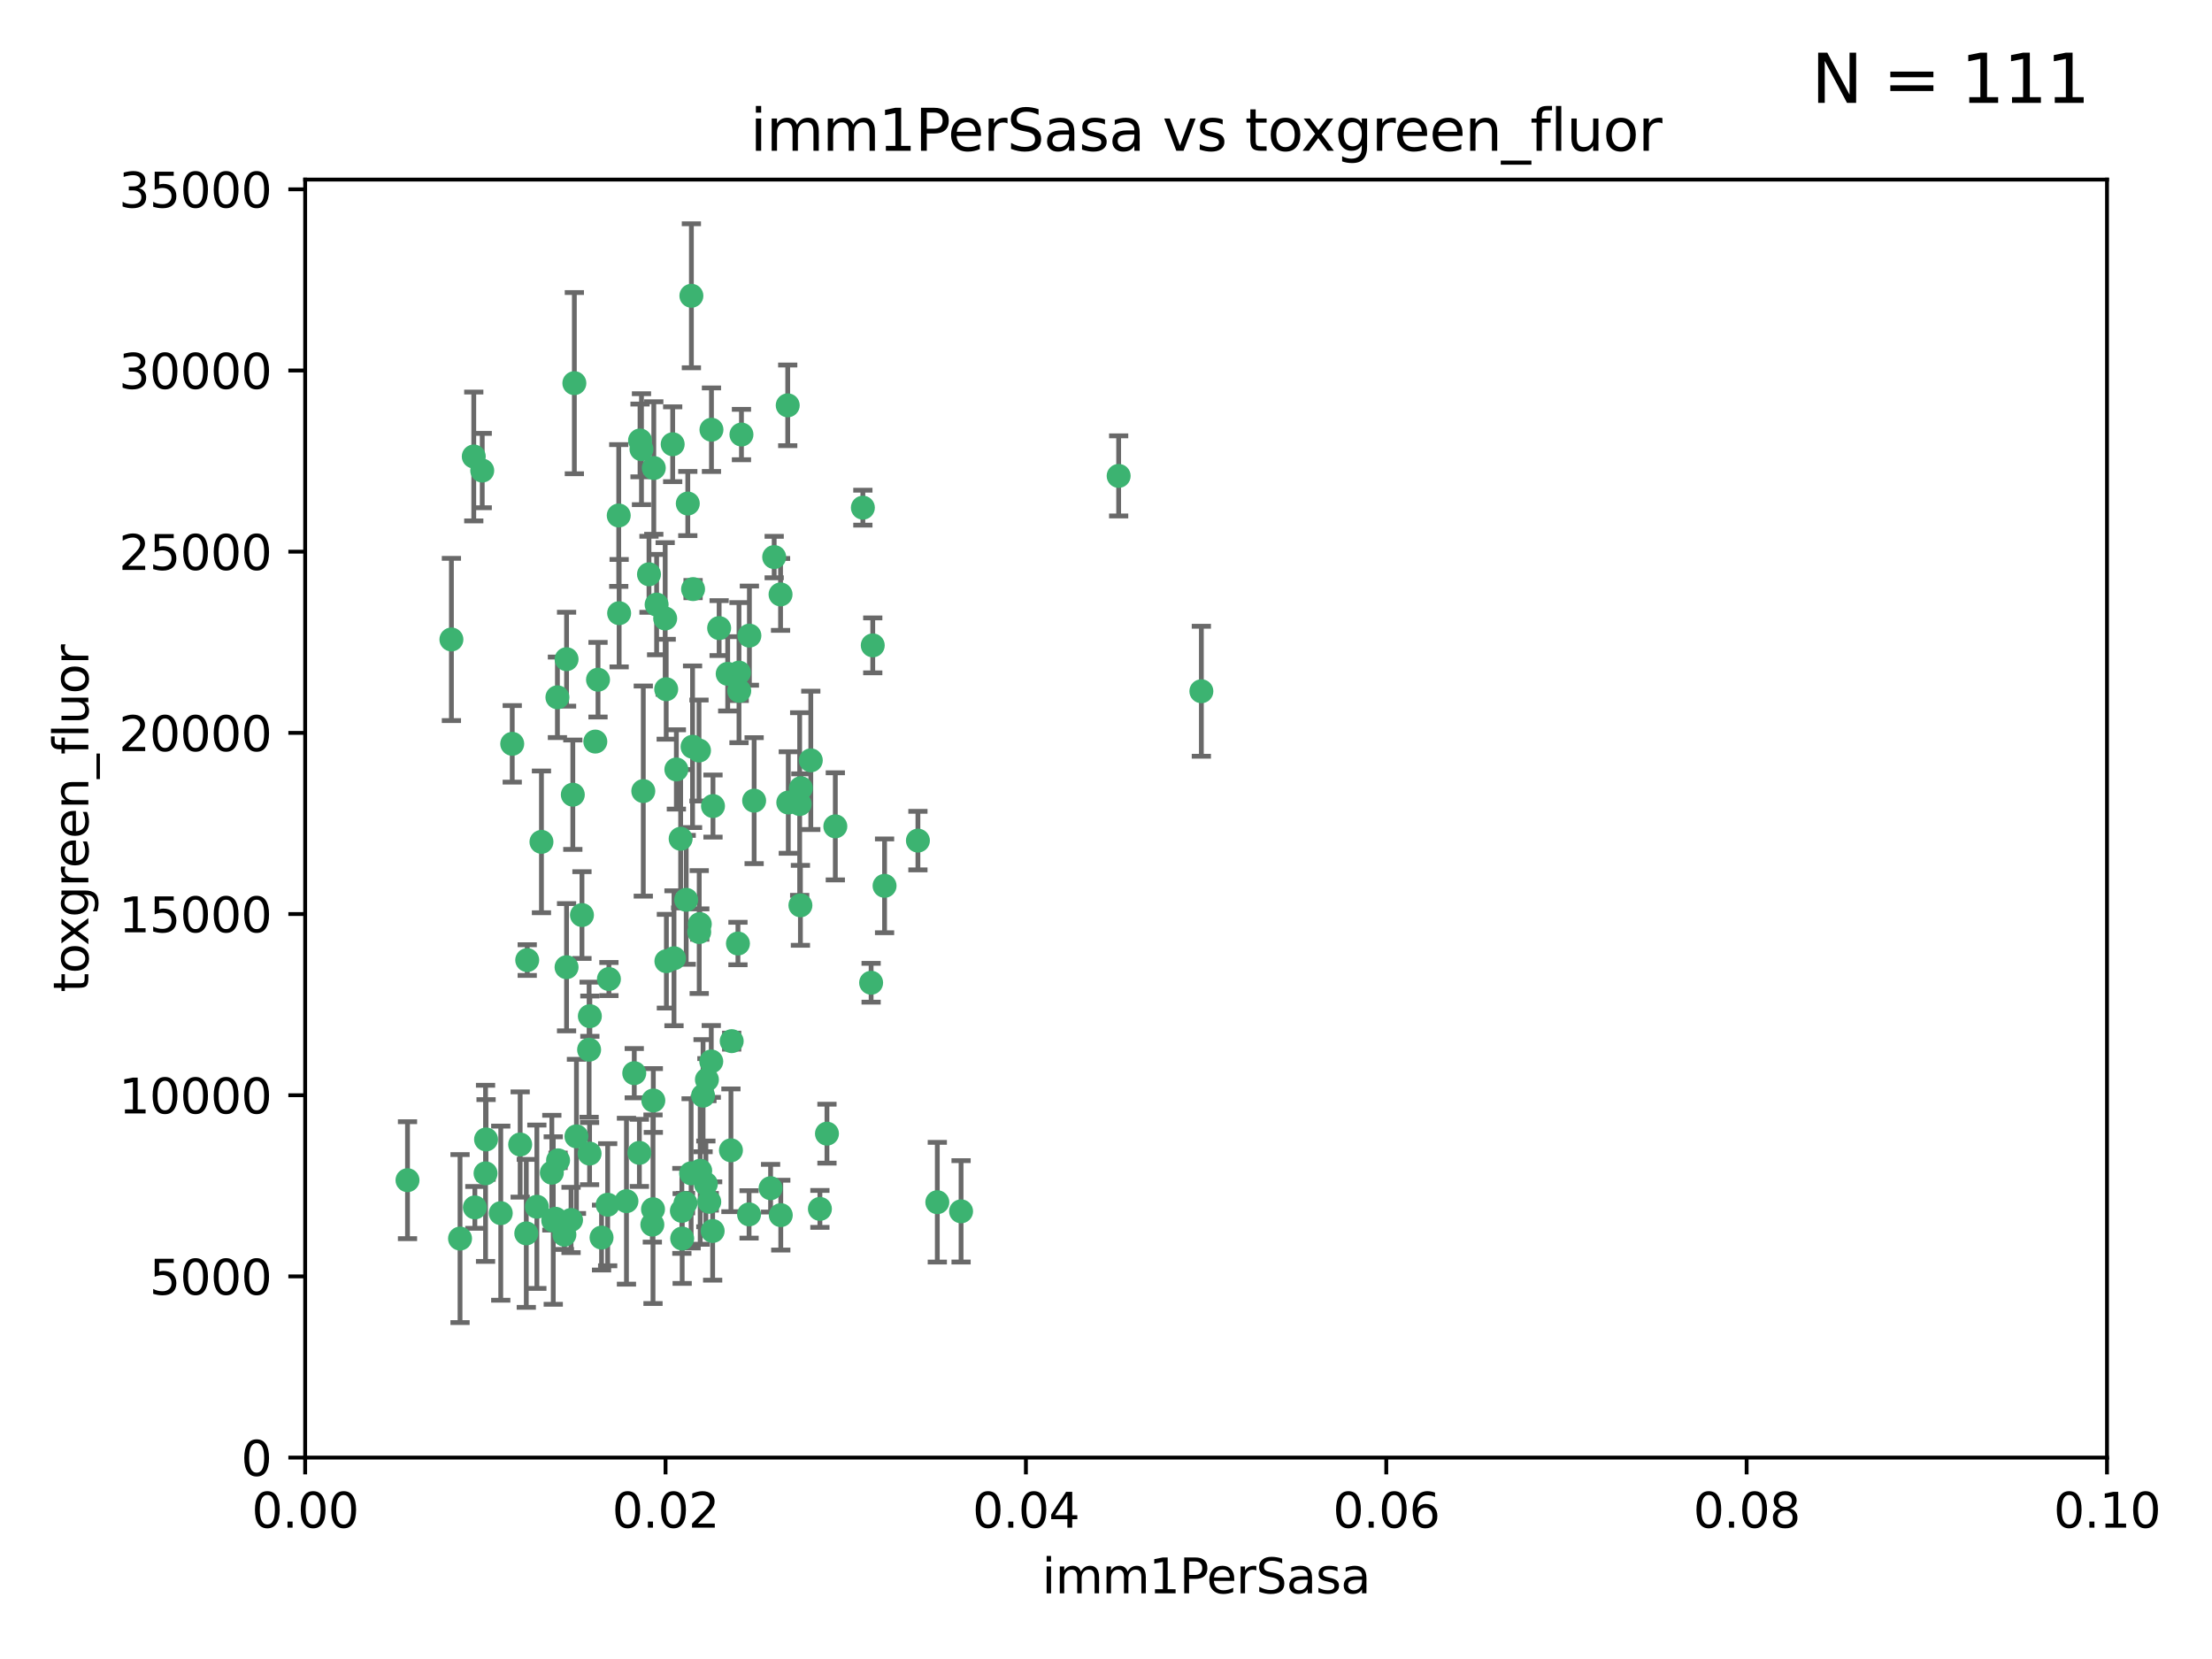<?xml version="1.0" encoding="utf-8" standalone="no"?>
<!DOCTYPE svg PUBLIC "-//W3C//DTD SVG 1.1//EN"
  "http://www.w3.org/Graphics/SVG/1.1/DTD/svg11.dtd">
<svg xmlns:xlink="http://www.w3.org/1999/xlink" width="460.8pt" height="345.6pt" viewBox="0 0 460.8 345.6" xmlns="http://www.w3.org/2000/svg" version="1.1">
 <defs>
  <style type="text/css">*{stroke-linejoin: round; stroke-linecap: butt}</style>
 </defs>
 <g id="figure_1">
  <g id="patch_1">
   <path d="M 0 345.6 
L 460.8 345.6 
L 460.8 0 
L 0 0 
z
" style="fill: #ffffff"/>
  </g>
  <g id="axes_1">
   <g id="patch_2">
    <path d="M 63.571 303.64 
L 438.93 303.64 
L 438.93 37.411 
L 63.571 37.411 
z
" style="fill: #ffffff"/>
   </g>
   <g id="PathCollection_1">
    <defs>
     <path id="m2495950413" d="M 0 1.118 
C 0.297 1.118 0.581 1 0.791 0.791 
C 1 0.581 1.118 0.297 1.118 0 
C 1.118 -0.297 1 -0.581 0.791 -0.791 
C 0.581 -1 0.297 -1.118 0 -1.118 
C -0.297 -1.118 -0.581 -1 -0.791 -0.791 
C -1 -0.581 -1.118 -0.297 -1.118 0 
C -1.118 0.297 -1 0.581 -0.791 0.791 
C -0.581 1 -0.297 1.118 0 1.118 
z
" style="stroke: #3cb371"/>
    </defs>
    <g clip-path="url(#pefd3291dad)">
     <use xlink:href="#m2495950413" x="100.458" y="98.026" style="fill: #3cb371; stroke: #3cb371"/>
     <use xlink:href="#m2495950413" x="98.695" y="95.094" style="fill: #3cb371; stroke: #3cb371"/>
     <use xlink:href="#m2495950413" x="148.21" y="89.516" style="fill: #3cb371; stroke: #3cb371"/>
     <use xlink:href="#m2495950413" x="161.277" y="116.045" style="fill: #3cb371; stroke: #3cb371"/>
     <use xlink:href="#m2495950413" x="138.568" y="128.839" style="fill: #3cb371; stroke: #3cb371"/>
     <use xlink:href="#m2495950413" x="118.027" y="137.321" style="fill: #3cb371; stroke: #3cb371"/>
     <use xlink:href="#m2495950413" x="168.903" y="158.394" style="fill: #3cb371; stroke: #3cb371"/>
     <use xlink:href="#m2495950413" x="133.331" y="91.754" style="fill: #3cb371; stroke: #3cb371"/>
     <use xlink:href="#m2495950413" x="136.786" y="125.947" style="fill: #3cb371; stroke: #3cb371"/>
     <use xlink:href="#m2495950413" x="124.016" y="154.483" style="fill: #3cb371; stroke: #3cb371"/>
     <use xlink:href="#m2495950413" x="128.894" y="107.386" style="fill: #3cb371; stroke: #3cb371"/>
     <use xlink:href="#m2495950413" x="135.196" y="119.635" style="fill: #3cb371; stroke: #3cb371"/>
     <use xlink:href="#m2495950413" x="119.649" y="79.819" style="fill: #3cb371; stroke: #3cb371"/>
     <use xlink:href="#m2495950413" x="144.38" y="122.72" style="fill: #3cb371; stroke: #3cb371"/>
     <use xlink:href="#m2495950413" x="126.849" y="203.953" style="fill: #3cb371; stroke: #3cb371"/>
     <use xlink:href="#m2495950413" x="181.811" y="134.443" style="fill: #3cb371; stroke: #3cb371"/>
     <use xlink:href="#m2495950413" x="106.707" y="154.954" style="fill: #3cb371; stroke: #3cb371"/>
     <use xlink:href="#m2495950413" x="143.28" y="104.896" style="fill: #3cb371; stroke: #3cb371"/>
     <use xlink:href="#m2495950413" x="145.613" y="156.348" style="fill: #3cb371; stroke: #3cb371"/>
     <use xlink:href="#m2495950413" x="179.751" y="105.756" style="fill: #3cb371; stroke: #3cb371"/>
     <use xlink:href="#m2495950413" x="136.196" y="97.498" style="fill: #3cb371; stroke: #3cb371"/>
     <use xlink:href="#m2495950413" x="140.132" y="92.545" style="fill: #3cb371; stroke: #3cb371"/>
     <use xlink:href="#m2495950413" x="119.328" y="165.548" style="fill: #3cb371; stroke: #3cb371"/>
     <use xlink:href="#m2495950413" x="153.995" y="143.916" style="fill: #3cb371; stroke: #3cb371"/>
     <use xlink:href="#m2495950413" x="122.878" y="211.686" style="fill: #3cb371; stroke: #3cb371"/>
     <use xlink:href="#m2495950413" x="114.959" y="244.292" style="fill: #3cb371; stroke: #3cb371"/>
     <use xlink:href="#m2495950413" x="109.831" y="200.005" style="fill: #3cb371; stroke: #3cb371"/>
     <use xlink:href="#m2495950413" x="149.81" y="130.84" style="fill: #3cb371; stroke: #3cb371"/>
     <use xlink:href="#m2495950413" x="135.895" y="255.109" style="fill: #3cb371; stroke: #3cb371"/>
     <use xlink:href="#m2495950413" x="140.407" y="199.62" style="fill: #3cb371; stroke: #3cb371"/>
     <use xlink:href="#m2495950413" x="112.795" y="175.376" style="fill: #3cb371; stroke: #3cb371"/>
     <use xlink:href="#m2495950413" x="151.594" y="140.37" style="fill: #3cb371; stroke: #3cb371"/>
     <use xlink:href="#m2495950413" x="164.216" y="167.179" style="fill: #3cb371; stroke: #3cb371"/>
     <use xlink:href="#m2495950413" x="148.529" y="167.916" style="fill: #3cb371; stroke: #3cb371"/>
     <use xlink:href="#m2495950413" x="133.632" y="93.572" style="fill: #3cb371; stroke: #3cb371"/>
     <use xlink:href="#m2495950413" x="128.977" y="127.738" style="fill: #3cb371; stroke: #3cb371"/>
     <use xlink:href="#m2495950413" x="116.121" y="145.262" style="fill: #3cb371; stroke: #3cb371"/>
     <use xlink:href="#m2495950413" x="115.254" y="254.258" style="fill: #3cb371; stroke: #3cb371"/>
     <use xlink:href="#m2495950413" x="142.949" y="187.448" style="fill: #3cb371; stroke: #3cb371"/>
     <use xlink:href="#m2495950413" x="153.946" y="140.122" style="fill: #3cb371; stroke: #3cb371"/>
     <use xlink:href="#m2495950413" x="136.099" y="229.253" style="fill: #3cb371; stroke: #3cb371"/>
     <use xlink:href="#m2495950413" x="142.801" y="250.635" style="fill: #3cb371; stroke: #3cb371"/>
     <use xlink:href="#m2495950413" x="145.864" y="243.887" style="fill: #3cb371; stroke: #3cb371"/>
     <use xlink:href="#m2495950413" x="144.029" y="61.614" style="fill: #3cb371; stroke: #3cb371"/>
     <use xlink:href="#m2495950413" x="118.96" y="254.138" style="fill: #3cb371; stroke: #3cb371"/>
     <use xlink:href="#m2495950413" x="95.835" y="258.016" style="fill: #3cb371; stroke: #3cb371"/>
     <use xlink:href="#m2495950413" x="166.741" y="188.597" style="fill: #3cb371; stroke: #3cb371"/>
     <use xlink:href="#m2495950413" x="121.234" y="190.622" style="fill: #3cb371; stroke: #3cb371"/>
     <use xlink:href="#m2495950413" x="164.097" y="84.44" style="fill: #3cb371; stroke: #3cb371"/>
     <use xlink:href="#m2495950413" x="156.112" y="132.411" style="fill: #3cb371; stroke: #3cb371"/>
     <use xlink:href="#m2495950413" x="157.1" y="166.79" style="fill: #3cb371; stroke: #3cb371"/>
     <use xlink:href="#m2495950413" x="147.752" y="250.352" style="fill: #3cb371; stroke: #3cb371"/>
     <use xlink:href="#m2495950413" x="152.424" y="216.89" style="fill: #3cb371; stroke: #3cb371"/>
     <use xlink:href="#m2495950413" x="115.709" y="253.893" style="fill: #3cb371; stroke: #3cb371"/>
     <use xlink:href="#m2495950413" x="160.527" y="247.522" style="fill: #3cb371; stroke: #3cb371"/>
     <use xlink:href="#m2495950413" x="233.037" y="99.14" style="fill: #3cb371; stroke: #3cb371"/>
     <use xlink:href="#m2495950413" x="200.209" y="252.344" style="fill: #3cb371; stroke: #3cb371"/>
     <use xlink:href="#m2495950413" x="181.47" y="204.723" style="fill: #3cb371; stroke: #3cb371"/>
     <use xlink:href="#m2495950413" x="166.831" y="164.19" style="fill: #3cb371; stroke: #3cb371"/>
     <use xlink:href="#m2495950413" x="144.271" y="155.561" style="fill: #3cb371; stroke: #3cb371"/>
     <use xlink:href="#m2495950413" x="250.266" y="143.999" style="fill: #3cb371; stroke: #3cb371"/>
     <use xlink:href="#m2495950413" x="195.26" y="250.441" style="fill: #3cb371; stroke: #3cb371"/>
     <use xlink:href="#m2495950413" x="174.014" y="172.143" style="fill: #3cb371; stroke: #3cb371"/>
     <use xlink:href="#m2495950413" x="94.037" y="133.213" style="fill: #3cb371; stroke: #3cb371"/>
     <use xlink:href="#m2495950413" x="154.458" y="90.523" style="fill: #3cb371; stroke: #3cb371"/>
     <use xlink:href="#m2495950413" x="111.839" y="251.387" style="fill: #3cb371; stroke: #3cb371"/>
     <use xlink:href="#m2495950413" x="140.899" y="160.289" style="fill: #3cb371; stroke: #3cb371"/>
     <use xlink:href="#m2495950413" x="153.727" y="196.552" style="fill: #3cb371; stroke: #3cb371"/>
     <use xlink:href="#m2495950413" x="126.589" y="250.967" style="fill: #3cb371; stroke: #3cb371"/>
     <use xlink:href="#m2495950413" x="172.27" y="236.161" style="fill: #3cb371; stroke: #3cb371"/>
     <use xlink:href="#m2495950413" x="136.034" y="251.902" style="fill: #3cb371; stroke: #3cb371"/>
     <use xlink:href="#m2495950413" x="142.11" y="258.008" style="fill: #3cb371; stroke: #3cb371"/>
     <use xlink:href="#m2495950413" x="148.169" y="221.118" style="fill: #3cb371; stroke: #3cb371"/>
     <use xlink:href="#m2495950413" x="141.792" y="174.728" style="fill: #3cb371; stroke: #3cb371"/>
     <use xlink:href="#m2495950413" x="101.256" y="237.366" style="fill: #3cb371; stroke: #3cb371"/>
     <use xlink:href="#m2495950413" x="143.973" y="244.424" style="fill: #3cb371; stroke: #3cb371"/>
     <use xlink:href="#m2495950413" x="124.578" y="141.593" style="fill: #3cb371; stroke: #3cb371"/>
     <use xlink:href="#m2495950413" x="191.219" y="175.112" style="fill: #3cb371; stroke: #3cb371"/>
     <use xlink:href="#m2495950413" x="145.66" y="194.16" style="fill: #3cb371; stroke: #3cb371"/>
     <use xlink:href="#m2495950413" x="152.267" y="239.629" style="fill: #3cb371; stroke: #3cb371"/>
     <use xlink:href="#m2495950413" x="145.779" y="192.502" style="fill: #3cb371; stroke: #3cb371"/>
     <use xlink:href="#m2495950413" x="98.924" y="251.524" style="fill: #3cb371; stroke: #3cb371"/>
     <use xlink:href="#m2495950413" x="147.264" y="224.911" style="fill: #3cb371; stroke: #3cb371"/>
     <use xlink:href="#m2495950413" x="120.084" y="236.725" style="fill: #3cb371; stroke: #3cb371"/>
     <use xlink:href="#m2495950413" x="130.503" y="250.228" style="fill: #3cb371; stroke: #3cb371"/>
     <use xlink:href="#m2495950413" x="109.635" y="256.937" style="fill: #3cb371; stroke: #3cb371"/>
     <use xlink:href="#m2495950413" x="122.722" y="218.674" style="fill: #3cb371; stroke: #3cb371"/>
     <use xlink:href="#m2495950413" x="134.01" y="164.794" style="fill: #3cb371; stroke: #3cb371"/>
     <use xlink:href="#m2495950413" x="138.782" y="143.576" style="fill: #3cb371; stroke: #3cb371"/>
     <use xlink:href="#m2495950413" x="125.313" y="257.808" style="fill: #3cb371; stroke: #3cb371"/>
     <use xlink:href="#m2495950413" x="138.822" y="200.236" style="fill: #3cb371; stroke: #3cb371"/>
     <use xlink:href="#m2495950413" x="84.891" y="245.856" style="fill: #3cb371; stroke: #3cb371"/>
     <use xlink:href="#m2495950413" x="108.36" y="238.42" style="fill: #3cb371; stroke: #3cb371"/>
     <use xlink:href="#m2495950413" x="117.573" y="257.211" style="fill: #3cb371; stroke: #3cb371"/>
     <use xlink:href="#m2495950413" x="142.046" y="252.246" style="fill: #3cb371; stroke: #3cb371"/>
     <use xlink:href="#m2495950413" x="133.193" y="240.162" style="fill: #3cb371; stroke: #3cb371"/>
     <use xlink:href="#m2495950413" x="162.65" y="253.135" style="fill: #3cb371; stroke: #3cb371"/>
     <use xlink:href="#m2495950413" x="170.802" y="251.838" style="fill: #3cb371; stroke: #3cb371"/>
     <use xlink:href="#m2495950413" x="166.587" y="167.495" style="fill: #3cb371; stroke: #3cb371"/>
     <use xlink:href="#m2495950413" x="148.459" y="256.438" style="fill: #3cb371; stroke: #3cb371"/>
     <use xlink:href="#m2495950413" x="104.316" y="252.723" style="fill: #3cb371; stroke: #3cb371"/>
     <use xlink:href="#m2495950413" x="132.127" y="223.562" style="fill: #3cb371; stroke: #3cb371"/>
     <use xlink:href="#m2495950413" x="101.148" y="244.428" style="fill: #3cb371; stroke: #3cb371"/>
     <use xlink:href="#m2495950413" x="162.604" y="123.828" style="fill: #3cb371; stroke: #3cb371"/>
     <use xlink:href="#m2495950413" x="122.819" y="240.314" style="fill: #3cb371; stroke: #3cb371"/>
     <use xlink:href="#m2495950413" x="116.256" y="241.718" style="fill: #3cb371; stroke: #3cb371"/>
     <use xlink:href="#m2495950413" x="156.045" y="252.978" style="fill: #3cb371; stroke: #3cb371"/>
     <use xlink:href="#m2495950413" x="118.024" y="201.488" style="fill: #3cb371; stroke: #3cb371"/>
     <use xlink:href="#m2495950413" x="184.271" y="184.534" style="fill: #3cb371; stroke: #3cb371"/>
     <use xlink:href="#m2495950413" x="147.046" y="246.624" style="fill: #3cb371; stroke: #3cb371"/>
     <use xlink:href="#m2495950413" x="146.461" y="228.248" style="fill: #3cb371; stroke: #3cb371"/>
    </g>
   </g>
   <g id="matplotlib.axis_1">
    <g id="xtick_1">
     <g id="line2d_1">
      <defs>
       <path id="me06677e71a" d="M 0 0 
L 0 3.5 
" style="stroke: #000000; stroke-width: 0.8"/>
      </defs>
      <g>
       <use xlink:href="#me06677e71a" x="63.571" y="303.64" style="stroke: #000000; stroke-width: 0.8"/>
      </g>
     </g>
     <g id="text_1">
      <!-- 0.00 -->
      <g transform="translate(52.438 318.238)scale(0.1 -0.1)">
       <defs>
        <path id="DejaVuSans-30" d="M 2034 4250 
Q 1547 4250 1301 3770 
Q 1056 3291 1056 2328 
Q 1056 1369 1301 889 
Q 1547 409 2034 409 
Q 2525 409 2770 889 
Q 3016 1369 3016 2328 
Q 3016 3291 2770 3770 
Q 2525 4250 2034 4250 
z
M 2034 4750 
Q 2819 4750 3233 4129 
Q 3647 3509 3647 2328 
Q 3647 1150 3233 529 
Q 2819 -91 2034 -91 
Q 1250 -91 836 529 
Q 422 1150 422 2328 
Q 422 3509 836 4129 
Q 1250 4750 2034 4750 
z
" transform="scale(0.016)"/>
        <path id="DejaVuSans-2e" d="M 684 794 
L 1344 794 
L 1344 0 
L 684 0 
L 684 794 
z
" transform="scale(0.016)"/>
       </defs>
       <use xlink:href="#DejaVuSans-30"/>
       <use xlink:href="#DejaVuSans-2e" x="63.623"/>
       <use xlink:href="#DejaVuSans-30" x="95.41"/>
       <use xlink:href="#DejaVuSans-30" x="159.033"/>
      </g>
     </g>
    </g>
    <g id="xtick_2">
     <g id="line2d_2">
      <g>
       <use xlink:href="#me06677e71a" x="138.643" y="303.64" style="stroke: #000000; stroke-width: 0.8"/>
      </g>
     </g>
     <g id="text_2">
      <!-- 0.02 -->
      <g transform="translate(127.51 318.238)scale(0.1 -0.1)">
       <defs>
        <path id="DejaVuSans-32" d="M 1228 531 
L 3431 531 
L 3431 0 
L 469 0 
L 469 531 
Q 828 903 1448 1529 
Q 2069 2156 2228 2338 
Q 2531 2678 2651 2914 
Q 2772 3150 2772 3378 
Q 2772 3750 2511 3984 
Q 2250 4219 1831 4219 
Q 1534 4219 1204 4116 
Q 875 4013 500 3803 
L 500 4441 
Q 881 4594 1212 4672 
Q 1544 4750 1819 4750 
Q 2544 4750 2975 4387 
Q 3406 4025 3406 3419 
Q 3406 3131 3298 2873 
Q 3191 2616 2906 2266 
Q 2828 2175 2409 1742 
Q 1991 1309 1228 531 
z
" transform="scale(0.016)"/>
       </defs>
       <use xlink:href="#DejaVuSans-30"/>
       <use xlink:href="#DejaVuSans-2e" x="63.623"/>
       <use xlink:href="#DejaVuSans-30" x="95.41"/>
       <use xlink:href="#DejaVuSans-32" x="159.033"/>
      </g>
     </g>
    </g>
    <g id="xtick_3">
     <g id="line2d_3">
      <g>
       <use xlink:href="#me06677e71a" x="213.715" y="303.64" style="stroke: #000000; stroke-width: 0.8"/>
      </g>
     </g>
     <g id="text_3">
      <!-- 0.04 -->
      <g transform="translate(202.582 318.238)scale(0.1 -0.1)">
       <defs>
        <path id="DejaVuSans-34" d="M 2419 4116 
L 825 1625 
L 2419 1625 
L 2419 4116 
z
M 2253 4666 
L 3047 4666 
L 3047 1625 
L 3713 1625 
L 3713 1100 
L 3047 1100 
L 3047 0 
L 2419 0 
L 2419 1100 
L 313 1100 
L 313 1709 
L 2253 4666 
z
" transform="scale(0.016)"/>
       </defs>
       <use xlink:href="#DejaVuSans-30"/>
       <use xlink:href="#DejaVuSans-2e" x="63.623"/>
       <use xlink:href="#DejaVuSans-30" x="95.41"/>
       <use xlink:href="#DejaVuSans-34" x="159.033"/>
      </g>
     </g>
    </g>
    <g id="xtick_4">
     <g id="line2d_4">
      <g>
       <use xlink:href="#me06677e71a" x="288.786" y="303.64" style="stroke: #000000; stroke-width: 0.8"/>
      </g>
     </g>
     <g id="text_4">
      <!-- 0.06 -->
      <g transform="translate(277.654 318.238)scale(0.1 -0.1)">
       <defs>
        <path id="DejaVuSans-36" d="M 2113 2584 
Q 1688 2584 1439 2293 
Q 1191 2003 1191 1497 
Q 1191 994 1439 701 
Q 1688 409 2113 409 
Q 2538 409 2786 701 
Q 3034 994 3034 1497 
Q 3034 2003 2786 2293 
Q 2538 2584 2113 2584 
z
M 3366 4563 
L 3366 3988 
Q 3128 4100 2886 4159 
Q 2644 4219 2406 4219 
Q 1781 4219 1451 3797 
Q 1122 3375 1075 2522 
Q 1259 2794 1537 2939 
Q 1816 3084 2150 3084 
Q 2853 3084 3261 2657 
Q 3669 2231 3669 1497 
Q 3669 778 3244 343 
Q 2819 -91 2113 -91 
Q 1303 -91 875 529 
Q 447 1150 447 2328 
Q 447 3434 972 4092 
Q 1497 4750 2381 4750 
Q 2619 4750 2861 4703 
Q 3103 4656 3366 4563 
z
" transform="scale(0.016)"/>
       </defs>
       <use xlink:href="#DejaVuSans-30"/>
       <use xlink:href="#DejaVuSans-2e" x="63.623"/>
       <use xlink:href="#DejaVuSans-30" x="95.41"/>
       <use xlink:href="#DejaVuSans-36" x="159.033"/>
      </g>
     </g>
    </g>
    <g id="xtick_5">
     <g id="line2d_5">
      <g>
       <use xlink:href="#me06677e71a" x="363.858" y="303.64" style="stroke: #000000; stroke-width: 0.8"/>
      </g>
     </g>
     <g id="text_5">
      <!-- 0.08 -->
      <g transform="translate(352.725 318.238)scale(0.1 -0.1)">
       <defs>
        <path id="DejaVuSans-38" d="M 2034 2216 
Q 1584 2216 1326 1975 
Q 1069 1734 1069 1313 
Q 1069 891 1326 650 
Q 1584 409 2034 409 
Q 2484 409 2743 651 
Q 3003 894 3003 1313 
Q 3003 1734 2745 1975 
Q 2488 2216 2034 2216 
z
M 1403 2484 
Q 997 2584 770 2862 
Q 544 3141 544 3541 
Q 544 4100 942 4425 
Q 1341 4750 2034 4750 
Q 2731 4750 3128 4425 
Q 3525 4100 3525 3541 
Q 3525 3141 3298 2862 
Q 3072 2584 2669 2484 
Q 3125 2378 3379 2068 
Q 3634 1759 3634 1313 
Q 3634 634 3220 271 
Q 2806 -91 2034 -91 
Q 1263 -91 848 271 
Q 434 634 434 1313 
Q 434 1759 690 2068 
Q 947 2378 1403 2484 
z
M 1172 3481 
Q 1172 3119 1398 2916 
Q 1625 2713 2034 2713 
Q 2441 2713 2670 2916 
Q 2900 3119 2900 3481 
Q 2900 3844 2670 4047 
Q 2441 4250 2034 4250 
Q 1625 4250 1398 4047 
Q 1172 3844 1172 3481 
z
" transform="scale(0.016)"/>
       </defs>
       <use xlink:href="#DejaVuSans-30"/>
       <use xlink:href="#DejaVuSans-2e" x="63.623"/>
       <use xlink:href="#DejaVuSans-30" x="95.41"/>
       <use xlink:href="#DejaVuSans-38" x="159.033"/>
      </g>
     </g>
    </g>
    <g id="xtick_6">
     <g id="line2d_6">
      <g>
       <use xlink:href="#me06677e71a" x="438.93" y="303.64" style="stroke: #000000; stroke-width: 0.8"/>
      </g>
     </g>
     <g id="text_6">
      <!-- 0.10 -->
      <g transform="translate(427.797 318.238)scale(0.1 -0.1)">
       <defs>
        <path id="DejaVuSans-31" d="M 794 531 
L 1825 531 
L 1825 4091 
L 703 3866 
L 703 4441 
L 1819 4666 
L 2450 4666 
L 2450 531 
L 3481 531 
L 3481 0 
L 794 0 
L 794 531 
z
" transform="scale(0.016)"/>
       </defs>
       <use xlink:href="#DejaVuSans-30"/>
       <use xlink:href="#DejaVuSans-2e" x="63.623"/>
       <use xlink:href="#DejaVuSans-31" x="95.41"/>
       <use xlink:href="#DejaVuSans-30" x="159.033"/>
      </g>
     </g>
    </g>
    <g id="text_7">
     <!-- imm1PerSasa -->
     <g transform="translate(217.067 331.917)scale(0.1 -0.1)">
      <defs>
       <path id="DejaVuSans-69" d="M 603 3500 
L 1178 3500 
L 1178 0 
L 603 0 
L 603 3500 
z
M 603 4863 
L 1178 4863 
L 1178 4134 
L 603 4134 
L 603 4863 
z
" transform="scale(0.016)"/>
       <path id="DejaVuSans-6d" d="M 3328 2828 
Q 3544 3216 3844 3400 
Q 4144 3584 4550 3584 
Q 5097 3584 5394 3201 
Q 5691 2819 5691 2113 
L 5691 0 
L 5113 0 
L 5113 2094 
Q 5113 2597 4934 2840 
Q 4756 3084 4391 3084 
Q 3944 3084 3684 2787 
Q 3425 2491 3425 1978 
L 3425 0 
L 2847 0 
L 2847 2094 
Q 2847 2600 2669 2842 
Q 2491 3084 2119 3084 
Q 1678 3084 1418 2786 
Q 1159 2488 1159 1978 
L 1159 0 
L 581 0 
L 581 3500 
L 1159 3500 
L 1159 2956 
Q 1356 3278 1631 3431 
Q 1906 3584 2284 3584 
Q 2666 3584 2933 3390 
Q 3200 3197 3328 2828 
z
" transform="scale(0.016)"/>
       <path id="DejaVuSans-50" d="M 1259 4147 
L 1259 2394 
L 2053 2394 
Q 2494 2394 2734 2622 
Q 2975 2850 2975 3272 
Q 2975 3691 2734 3919 
Q 2494 4147 2053 4147 
L 1259 4147 
z
M 628 4666 
L 2053 4666 
Q 2838 4666 3239 4311 
Q 3641 3956 3641 3272 
Q 3641 2581 3239 2228 
Q 2838 1875 2053 1875 
L 1259 1875 
L 1259 0 
L 628 0 
L 628 4666 
z
" transform="scale(0.016)"/>
       <path id="DejaVuSans-65" d="M 3597 1894 
L 3597 1613 
L 953 1613 
Q 991 1019 1311 708 
Q 1631 397 2203 397 
Q 2534 397 2845 478 
Q 3156 559 3463 722 
L 3463 178 
Q 3153 47 2828 -22 
Q 2503 -91 2169 -91 
Q 1331 -91 842 396 
Q 353 884 353 1716 
Q 353 2575 817 3079 
Q 1281 3584 2069 3584 
Q 2775 3584 3186 3129 
Q 3597 2675 3597 1894 
z
M 3022 2063 
Q 3016 2534 2758 2815 
Q 2500 3097 2075 3097 
Q 1594 3097 1305 2825 
Q 1016 2553 972 2059 
L 3022 2063 
z
" transform="scale(0.016)"/>
       <path id="DejaVuSans-72" d="M 2631 2963 
Q 2534 3019 2420 3045 
Q 2306 3072 2169 3072 
Q 1681 3072 1420 2755 
Q 1159 2438 1159 1844 
L 1159 0 
L 581 0 
L 581 3500 
L 1159 3500 
L 1159 2956 
Q 1341 3275 1631 3429 
Q 1922 3584 2338 3584 
Q 2397 3584 2469 3576 
Q 2541 3569 2628 3553 
L 2631 2963 
z
" transform="scale(0.016)"/>
       <path id="DejaVuSans-53" d="M 3425 4513 
L 3425 3897 
Q 3066 4069 2747 4153 
Q 2428 4238 2131 4238 
Q 1616 4238 1336 4038 
Q 1056 3838 1056 3469 
Q 1056 3159 1242 3001 
Q 1428 2844 1947 2747 
L 2328 2669 
Q 3034 2534 3370 2195 
Q 3706 1856 3706 1288 
Q 3706 609 3251 259 
Q 2797 -91 1919 -91 
Q 1588 -91 1214 -16 
Q 841 59 441 206 
L 441 856 
Q 825 641 1194 531 
Q 1563 422 1919 422 
Q 2459 422 2753 634 
Q 3047 847 3047 1241 
Q 3047 1584 2836 1778 
Q 2625 1972 2144 2069 
L 1759 2144 
Q 1053 2284 737 2584 
Q 422 2884 422 3419 
Q 422 4038 858 4394 
Q 1294 4750 2059 4750 
Q 2388 4750 2728 4690 
Q 3069 4631 3425 4513 
z
" transform="scale(0.016)"/>
       <path id="DejaVuSans-61" d="M 2194 1759 
Q 1497 1759 1228 1600 
Q 959 1441 959 1056 
Q 959 750 1161 570 
Q 1363 391 1709 391 
Q 2188 391 2477 730 
Q 2766 1069 2766 1631 
L 2766 1759 
L 2194 1759 
z
M 3341 1997 
L 3341 0 
L 2766 0 
L 2766 531 
Q 2569 213 2275 61 
Q 1981 -91 1556 -91 
Q 1019 -91 701 211 
Q 384 513 384 1019 
Q 384 1609 779 1909 
Q 1175 2209 1959 2209 
L 2766 2209 
L 2766 2266 
Q 2766 2663 2505 2880 
Q 2244 3097 1772 3097 
Q 1472 3097 1187 3025 
Q 903 2953 641 2809 
L 641 3341 
Q 956 3463 1253 3523 
Q 1550 3584 1831 3584 
Q 2591 3584 2966 3190 
Q 3341 2797 3341 1997 
z
" transform="scale(0.016)"/>
       <path id="DejaVuSans-73" d="M 2834 3397 
L 2834 2853 
Q 2591 2978 2328 3040 
Q 2066 3103 1784 3103 
Q 1356 3103 1142 2972 
Q 928 2841 928 2578 
Q 928 2378 1081 2264 
Q 1234 2150 1697 2047 
L 1894 2003 
Q 2506 1872 2764 1633 
Q 3022 1394 3022 966 
Q 3022 478 2636 193 
Q 2250 -91 1575 -91 
Q 1294 -91 989 -36 
Q 684 19 347 128 
L 347 722 
Q 666 556 975 473 
Q 1284 391 1588 391 
Q 1994 391 2212 530 
Q 2431 669 2431 922 
Q 2431 1156 2273 1281 
Q 2116 1406 1581 1522 
L 1381 1569 
Q 847 1681 609 1914 
Q 372 2147 372 2553 
Q 372 3047 722 3315 
Q 1072 3584 1716 3584 
Q 2034 3584 2315 3537 
Q 2597 3491 2834 3397 
z
" transform="scale(0.016)"/>
      </defs>
      <use xlink:href="#DejaVuSans-69"/>
      <use xlink:href="#DejaVuSans-6d" x="27.783"/>
      <use xlink:href="#DejaVuSans-6d" x="125.195"/>
      <use xlink:href="#DejaVuSans-31" x="222.607"/>
      <use xlink:href="#DejaVuSans-50" x="286.23"/>
      <use xlink:href="#DejaVuSans-65" x="342.908"/>
      <use xlink:href="#DejaVuSans-72" x="404.432"/>
      <use xlink:href="#DejaVuSans-53" x="445.545"/>
      <use xlink:href="#DejaVuSans-61" x="509.021"/>
      <use xlink:href="#DejaVuSans-73" x="570.301"/>
      <use xlink:href="#DejaVuSans-61" x="622.4"/>
     </g>
    </g>
   </g>
   <g id="matplotlib.axis_2">
    <g id="ytick_1">
     <g id="line2d_7">
      <defs>
       <path id="mbde218c867" d="M 0 0 
L -3.5 0 
" style="stroke: #000000; stroke-width: 0.8"/>
      </defs>
      <g>
       <use xlink:href="#mbde218c867" x="63.571" y="303.64" style="stroke: #000000; stroke-width: 0.8"/>
      </g>
     </g>
     <g id="text_8">
      <!-- 0 -->
      <g transform="translate(50.209 307.439)scale(0.1 -0.1)">
       <use xlink:href="#DejaVuSans-30"/>
      </g>
     </g>
    </g>
    <g id="ytick_2">
     <g id="line2d_8">
      <g>
       <use xlink:href="#mbde218c867" x="63.571" y="265.897" style="stroke: #000000; stroke-width: 0.8"/>
      </g>
     </g>
     <g id="text_9">
      <!-- 5000 -->
      <g transform="translate(31.121 269.696)scale(0.1 -0.1)">
       <defs>
        <path id="DejaVuSans-35" d="M 691 4666 
L 3169 4666 
L 3169 4134 
L 1269 4134 
L 1269 2991 
Q 1406 3038 1543 3061 
Q 1681 3084 1819 3084 
Q 2600 3084 3056 2656 
Q 3513 2228 3513 1497 
Q 3513 744 3044 326 
Q 2575 -91 1722 -91 
Q 1428 -91 1123 -41 
Q 819 9 494 109 
L 494 744 
Q 775 591 1075 516 
Q 1375 441 1709 441 
Q 2250 441 2565 725 
Q 2881 1009 2881 1497 
Q 2881 1984 2565 2268 
Q 2250 2553 1709 2553 
Q 1456 2553 1204 2497 
Q 953 2441 691 2322 
L 691 4666 
z
" transform="scale(0.016)"/>
       </defs>
       <use xlink:href="#DejaVuSans-35"/>
       <use xlink:href="#DejaVuSans-30" x="63.623"/>
       <use xlink:href="#DejaVuSans-30" x="127.246"/>
       <use xlink:href="#DejaVuSans-30" x="190.869"/>
      </g>
     </g>
    </g>
    <g id="ytick_3">
     <g id="line2d_9">
      <g>
       <use xlink:href="#mbde218c867" x="63.571" y="228.154" style="stroke: #000000; stroke-width: 0.8"/>
      </g>
     </g>
     <g id="text_10">
      <!-- 10000 -->
      <g transform="translate(24.759 231.953)scale(0.1 -0.1)">
       <use xlink:href="#DejaVuSans-31"/>
       <use xlink:href="#DejaVuSans-30" x="63.623"/>
       <use xlink:href="#DejaVuSans-30" x="127.246"/>
       <use xlink:href="#DejaVuSans-30" x="190.869"/>
       <use xlink:href="#DejaVuSans-30" x="254.492"/>
      </g>
     </g>
    </g>
    <g id="ytick_4">
     <g id="line2d_10">
      <g>
       <use xlink:href="#mbde218c867" x="63.571" y="190.411" style="stroke: #000000; stroke-width: 0.8"/>
      </g>
     </g>
     <g id="text_11">
      <!-- 15000 -->
      <g transform="translate(24.759 194.21)scale(0.1 -0.1)">
       <use xlink:href="#DejaVuSans-31"/>
       <use xlink:href="#DejaVuSans-35" x="63.623"/>
       <use xlink:href="#DejaVuSans-30" x="127.246"/>
       <use xlink:href="#DejaVuSans-30" x="190.869"/>
       <use xlink:href="#DejaVuSans-30" x="254.492"/>
      </g>
     </g>
    </g>
    <g id="ytick_5">
     <g id="line2d_11">
      <g>
       <use xlink:href="#mbde218c867" x="63.571" y="152.668" style="stroke: #000000; stroke-width: 0.8"/>
      </g>
     </g>
     <g id="text_12">
      <!-- 20000 -->
      <g transform="translate(24.759 156.467)scale(0.1 -0.1)">
       <use xlink:href="#DejaVuSans-32"/>
       <use xlink:href="#DejaVuSans-30" x="63.623"/>
       <use xlink:href="#DejaVuSans-30" x="127.246"/>
       <use xlink:href="#DejaVuSans-30" x="190.869"/>
       <use xlink:href="#DejaVuSans-30" x="254.492"/>
      </g>
     </g>
    </g>
    <g id="ytick_6">
     <g id="line2d_12">
      <g>
       <use xlink:href="#mbde218c867" x="63.571" y="114.925" style="stroke: #000000; stroke-width: 0.8"/>
      </g>
     </g>
     <g id="text_13">
      <!-- 25000 -->
      <g transform="translate(24.759 118.724)scale(0.1 -0.1)">
       <use xlink:href="#DejaVuSans-32"/>
       <use xlink:href="#DejaVuSans-35" x="63.623"/>
       <use xlink:href="#DejaVuSans-30" x="127.246"/>
       <use xlink:href="#DejaVuSans-30" x="190.869"/>
       <use xlink:href="#DejaVuSans-30" x="254.492"/>
      </g>
     </g>
    </g>
    <g id="ytick_7">
     <g id="line2d_13">
      <g>
       <use xlink:href="#mbde218c867" x="63.571" y="77.181" style="stroke: #000000; stroke-width: 0.8"/>
      </g>
     </g>
     <g id="text_14">
      <!-- 30000 -->
      <g transform="translate(24.759 80.981)scale(0.1 -0.1)">
       <defs>
        <path id="DejaVuSans-33" d="M 2597 2516 
Q 3050 2419 3304 2112 
Q 3559 1806 3559 1356 
Q 3559 666 3084 287 
Q 2609 -91 1734 -91 
Q 1441 -91 1130 -33 
Q 819 25 488 141 
L 488 750 
Q 750 597 1062 519 
Q 1375 441 1716 441 
Q 2309 441 2620 675 
Q 2931 909 2931 1356 
Q 2931 1769 2642 2001 
Q 2353 2234 1838 2234 
L 1294 2234 
L 1294 2753 
L 1863 2753 
Q 2328 2753 2575 2939 
Q 2822 3125 2822 3475 
Q 2822 3834 2567 4026 
Q 2313 4219 1838 4219 
Q 1578 4219 1281 4162 
Q 984 4106 628 3988 
L 628 4550 
Q 988 4650 1302 4700 
Q 1616 4750 1894 4750 
Q 2613 4750 3031 4423 
Q 3450 4097 3450 3541 
Q 3450 3153 3228 2886 
Q 3006 2619 2597 2516 
z
" transform="scale(0.016)"/>
       </defs>
       <use xlink:href="#DejaVuSans-33"/>
       <use xlink:href="#DejaVuSans-30" x="63.623"/>
       <use xlink:href="#DejaVuSans-30" x="127.246"/>
       <use xlink:href="#DejaVuSans-30" x="190.869"/>
       <use xlink:href="#DejaVuSans-30" x="254.492"/>
      </g>
     </g>
    </g>
    <g id="ytick_8">
     <g id="line2d_14">
      <g>
       <use xlink:href="#mbde218c867" x="63.571" y="39.438" style="stroke: #000000; stroke-width: 0.8"/>
      </g>
     </g>
     <g id="text_15">
      <!-- 35000 -->
      <g transform="translate(24.759 43.238)scale(0.1 -0.1)">
       <use xlink:href="#DejaVuSans-33"/>
       <use xlink:href="#DejaVuSans-35" x="63.623"/>
       <use xlink:href="#DejaVuSans-30" x="127.246"/>
       <use xlink:href="#DejaVuSans-30" x="190.869"/>
       <use xlink:href="#DejaVuSans-30" x="254.492"/>
      </g>
     </g>
    </g>
    <g id="text_16">
     <!-- toxgreen_fluor -->
     <g transform="translate(18.401 206.72)rotate(-90)scale(0.1 -0.1)">
      <defs>
       <path id="DejaVuSans-74" d="M 1172 4494 
L 1172 3500 
L 2356 3500 
L 2356 3053 
L 1172 3053 
L 1172 1153 
Q 1172 725 1289 603 
Q 1406 481 1766 481 
L 2356 481 
L 2356 0 
L 1766 0 
Q 1100 0 847 248 
Q 594 497 594 1153 
L 594 3053 
L 172 3053 
L 172 3500 
L 594 3500 
L 594 4494 
L 1172 4494 
z
" transform="scale(0.016)"/>
       <path id="DejaVuSans-6f" d="M 1959 3097 
Q 1497 3097 1228 2736 
Q 959 2375 959 1747 
Q 959 1119 1226 758 
Q 1494 397 1959 397 
Q 2419 397 2687 759 
Q 2956 1122 2956 1747 
Q 2956 2369 2687 2733 
Q 2419 3097 1959 3097 
z
M 1959 3584 
Q 2709 3584 3137 3096 
Q 3566 2609 3566 1747 
Q 3566 888 3137 398 
Q 2709 -91 1959 -91 
Q 1206 -91 779 398 
Q 353 888 353 1747 
Q 353 2609 779 3096 
Q 1206 3584 1959 3584 
z
" transform="scale(0.016)"/>
       <path id="DejaVuSans-78" d="M 3513 3500 
L 2247 1797 
L 3578 0 
L 2900 0 
L 1881 1375 
L 863 0 
L 184 0 
L 1544 1831 
L 300 3500 
L 978 3500 
L 1906 2253 
L 2834 3500 
L 3513 3500 
z
" transform="scale(0.016)"/>
       <path id="DejaVuSans-67" d="M 2906 1791 
Q 2906 2416 2648 2759 
Q 2391 3103 1925 3103 
Q 1463 3103 1205 2759 
Q 947 2416 947 1791 
Q 947 1169 1205 825 
Q 1463 481 1925 481 
Q 2391 481 2648 825 
Q 2906 1169 2906 1791 
z
M 3481 434 
Q 3481 -459 3084 -895 
Q 2688 -1331 1869 -1331 
Q 1566 -1331 1297 -1286 
Q 1028 -1241 775 -1147 
L 775 -588 
Q 1028 -725 1275 -790 
Q 1522 -856 1778 -856 
Q 2344 -856 2625 -561 
Q 2906 -266 2906 331 
L 2906 616 
Q 2728 306 2450 153 
Q 2172 0 1784 0 
Q 1141 0 747 490 
Q 353 981 353 1791 
Q 353 2603 747 3093 
Q 1141 3584 1784 3584 
Q 2172 3584 2450 3431 
Q 2728 3278 2906 2969 
L 2906 3500 
L 3481 3500 
L 3481 434 
z
" transform="scale(0.016)"/>
       <path id="DejaVuSans-6e" d="M 3513 2113 
L 3513 0 
L 2938 0 
L 2938 2094 
Q 2938 2591 2744 2837 
Q 2550 3084 2163 3084 
Q 1697 3084 1428 2787 
Q 1159 2491 1159 1978 
L 1159 0 
L 581 0 
L 581 3500 
L 1159 3500 
L 1159 2956 
Q 1366 3272 1645 3428 
Q 1925 3584 2291 3584 
Q 2894 3584 3203 3211 
Q 3513 2838 3513 2113 
z
" transform="scale(0.016)"/>
       <path id="DejaVuSans-5f" d="M 3263 -1063 
L 3263 -1509 
L -63 -1509 
L -63 -1063 
L 3263 -1063 
z
" transform="scale(0.016)"/>
       <path id="DejaVuSans-66" d="M 2375 4863 
L 2375 4384 
L 1825 4384 
Q 1516 4384 1395 4259 
Q 1275 4134 1275 3809 
L 1275 3500 
L 2222 3500 
L 2222 3053 
L 1275 3053 
L 1275 0 
L 697 0 
L 697 3053 
L 147 3053 
L 147 3500 
L 697 3500 
L 697 3744 
Q 697 4328 969 4595 
Q 1241 4863 1831 4863 
L 2375 4863 
z
" transform="scale(0.016)"/>
       <path id="DejaVuSans-6c" d="M 603 4863 
L 1178 4863 
L 1178 0 
L 603 0 
L 603 4863 
z
" transform="scale(0.016)"/>
       <path id="DejaVuSans-75" d="M 544 1381 
L 544 3500 
L 1119 3500 
L 1119 1403 
Q 1119 906 1312 657 
Q 1506 409 1894 409 
Q 2359 409 2629 706 
Q 2900 1003 2900 1516 
L 2900 3500 
L 3475 3500 
L 3475 0 
L 2900 0 
L 2900 538 
Q 2691 219 2414 64 
Q 2138 -91 1772 -91 
Q 1169 -91 856 284 
Q 544 659 544 1381 
z
M 1991 3584 
L 1991 3584 
z
" transform="scale(0.016)"/>
      </defs>
      <use xlink:href="#DejaVuSans-74"/>
      <use xlink:href="#DejaVuSans-6f" x="39.209"/>
      <use xlink:href="#DejaVuSans-78" x="97.266"/>
      <use xlink:href="#DejaVuSans-67" x="156.445"/>
      <use xlink:href="#DejaVuSans-72" x="219.922"/>
      <use xlink:href="#DejaVuSans-65" x="258.785"/>
      <use xlink:href="#DejaVuSans-65" x="320.309"/>
      <use xlink:href="#DejaVuSans-6e" x="381.832"/>
      <use xlink:href="#DejaVuSans-5f" x="445.211"/>
      <use xlink:href="#DejaVuSans-66" x="495.211"/>
      <use xlink:href="#DejaVuSans-6c" x="530.416"/>
      <use xlink:href="#DejaVuSans-75" x="558.199"/>
      <use xlink:href="#DejaVuSans-6f" x="621.578"/>
      <use xlink:href="#DejaVuSans-72" x="682.76"/>
     </g>
    </g>
   </g>
   <g id="LineCollection_1">
    <path d="M 100.458 105.772 
L 100.458 90.281 
" clip-path="url(#pefd3291dad)" style="fill: none; stroke: #696969"/>
    <path d="M 98.695 108.514 
L 98.695 81.675 
" clip-path="url(#pefd3291dad)" style="fill: none; stroke: #696969"/>
    <path d="M 148.21 98.217 
L 148.21 80.815 
" clip-path="url(#pefd3291dad)" style="fill: none; stroke: #696969"/>
    <path d="M 161.277 120.361 
L 161.277 111.729 
" clip-path="url(#pefd3291dad)" style="fill: none; stroke: #696969"/>
    <path d="M 138.568 144.637 
L 138.568 113.041 
" clip-path="url(#pefd3291dad)" style="fill: none; stroke: #696969"/>
    <path d="M 118.027 147.102 
L 118.027 127.541 
" clip-path="url(#pefd3291dad)" style="fill: none; stroke: #696969"/>
    <path d="M 168.903 172.807 
L 168.903 143.981 
" clip-path="url(#pefd3291dad)" style="fill: none; stroke: #696969"/>
    <path d="M 133.331 99.334 
L 133.331 84.174 
" clip-path="url(#pefd3291dad)" style="fill: none; stroke: #696969"/>
    <path d="M 136.786 136.397 
L 136.786 115.497 
" clip-path="url(#pefd3291dad)" style="fill: none; stroke: #696969"/>
    <path d="M 124.016 155.048 
L 124.016 153.918 
" clip-path="url(#pefd3291dad)" style="fill: none; stroke: #696969"/>
    <path d="M 128.894 122.155 
L 128.894 92.617 
" clip-path="url(#pefd3291dad)" style="fill: none; stroke: #696969"/>
    <path d="M 135.196 127.554 
L 135.196 111.717 
" clip-path="url(#pefd3291dad)" style="fill: none; stroke: #696969"/>
    <path d="M 119.649 98.693 
L 119.649 60.945 
" clip-path="url(#pefd3291dad)" style="fill: none; stroke: #696969"/>
    <path d="M 144.38 124.514 
L 144.38 120.926 
" clip-path="url(#pefd3291dad)" style="fill: none; stroke: #696969"/>
    <path d="M 126.849 207.405 
L 126.849 200.501 
" clip-path="url(#pefd3291dad)" style="fill: none; stroke: #696969"/>
    <path d="M 181.811 140.163 
L 181.811 128.724 
" clip-path="url(#pefd3291dad)" style="fill: none; stroke: #696969"/>
    <path d="M 106.707 162.929 
L 106.707 146.979 
" clip-path="url(#pefd3291dad)" style="fill: none; stroke: #696969"/>
    <path d="M 143.28 111.578 
L 143.28 98.214 
" clip-path="url(#pefd3291dad)" style="fill: none; stroke: #696969"/>
    <path d="M 145.613 166.868 
L 145.613 145.829 
" clip-path="url(#pefd3291dad)" style="fill: none; stroke: #696969"/>
    <path d="M 179.751 109.392 
L 179.751 102.12 
" clip-path="url(#pefd3291dad)" style="fill: none; stroke: #696969"/>
    <path d="M 136.196 111.302 
L 136.196 83.693 
" clip-path="url(#pefd3291dad)" style="fill: none; stroke: #696969"/>
    <path d="M 140.132 100.341 
L 140.132 84.749 
" clip-path="url(#pefd3291dad)" style="fill: none; stroke: #696969"/>
    <path d="M 119.328 176.939 
L 119.328 154.157 
" clip-path="url(#pefd3291dad)" style="fill: none; stroke: #696969"/>
    <path d="M 153.995 145.941 
L 153.995 141.891 
" clip-path="url(#pefd3291dad)" style="fill: none; stroke: #696969"/>
    <path d="M 122.878 215.883 
L 122.878 207.488 
" clip-path="url(#pefd3291dad)" style="fill: none; stroke: #696969"/>
    <path d="M 114.959 256.247 
L 114.959 232.336 
" clip-path="url(#pefd3291dad)" style="fill: none; stroke: #696969"/>
    <path d="M 109.831 203.204 
L 109.831 196.806 
" clip-path="url(#pefd3291dad)" style="fill: none; stroke: #696969"/>
    <path d="M 149.81 136.561 
L 149.81 125.12 
" clip-path="url(#pefd3291dad)" style="fill: none; stroke: #696969"/>
    <path d="M 135.895 258.755 
L 135.895 251.464 
" clip-path="url(#pefd3291dad)" style="fill: none; stroke: #696969"/>
    <path d="M 140.407 213.675 
L 140.407 185.565 
" clip-path="url(#pefd3291dad)" style="fill: none; stroke: #696969"/>
    <path d="M 112.795 190.142 
L 112.795 160.609 
" clip-path="url(#pefd3291dad)" style="fill: none; stroke: #696969"/>
    <path d="M 151.594 148.106 
L 151.594 132.634 
" clip-path="url(#pefd3291dad)" style="fill: none; stroke: #696969"/>
    <path d="M 164.216 177.756 
L 164.216 156.602 
" clip-path="url(#pefd3291dad)" style="fill: none; stroke: #696969"/>
    <path d="M 148.529 174.389 
L 148.529 161.444 
" clip-path="url(#pefd3291dad)" style="fill: none; stroke: #696969"/>
    <path d="M 133.632 105.129 
L 133.632 82.016 
" clip-path="url(#pefd3291dad)" style="fill: none; stroke: #696969"/>
    <path d="M 128.977 138.926 
L 128.977 116.549 
" clip-path="url(#pefd3291dad)" style="fill: none; stroke: #696969"/>
    <path d="M 116.121 153.647 
L 116.121 136.877 
" clip-path="url(#pefd3291dad)" style="fill: none; stroke: #696969"/>
    <path d="M 115.254 271.704 
L 115.254 236.813 
" clip-path="url(#pefd3291dad)" style="fill: none; stroke: #696969"/>
    <path d="M 142.949 200.874 
L 142.949 174.022 
" clip-path="url(#pefd3291dad)" style="fill: none; stroke: #696969"/>
    <path d="M 153.946 154.719 
L 153.946 125.526 
" clip-path="url(#pefd3291dad)" style="fill: none; stroke: #696969"/>
    <path d="M 136.099 235.897 
L 136.099 222.609 
" clip-path="url(#pefd3291dad)" style="fill: none; stroke: #696969"/>
    <path d="M 142.801 252.665 
L 142.801 248.605 
" clip-path="url(#pefd3291dad)" style="fill: none; stroke: #696969"/>
    <path d="M 145.864 259.205 
L 145.864 228.569 
" clip-path="url(#pefd3291dad)" style="fill: none; stroke: #696969"/>
    <path d="M 144.029 76.614 
L 144.029 46.614 
" clip-path="url(#pefd3291dad)" style="fill: none; stroke: #696969"/>
    <path d="M 118.96 260.938 
L 118.96 247.337 
" clip-path="url(#pefd3291dad)" style="fill: none; stroke: #696969"/>
    <path d="M 95.835 275.516 
L 95.835 240.517 
" clip-path="url(#pefd3291dad)" style="fill: none; stroke: #696969"/>
    <path d="M 166.741 196.924 
L 166.741 180.269 
" clip-path="url(#pefd3291dad)" style="fill: none; stroke: #696969"/>
    <path d="M 121.234 199.661 
L 121.234 181.584 
" clip-path="url(#pefd3291dad)" style="fill: none; stroke: #696969"/>
    <path d="M 164.097 92.843 
L 164.097 76.037 
" clip-path="url(#pefd3291dad)" style="fill: none; stroke: #696969"/>
    <path d="M 156.112 142.738 
L 156.112 122.084 
" clip-path="url(#pefd3291dad)" style="fill: none; stroke: #696969"/>
    <path d="M 157.1 179.908 
L 157.1 153.671 
" clip-path="url(#pefd3291dad)" style="fill: none; stroke: #696969"/>
    <path d="M 147.752 252.089 
L 147.752 248.614 
" clip-path="url(#pefd3291dad)" style="fill: none; stroke: #696969"/>
    <path d="M 152.424 218.554 
L 152.424 215.226 
" clip-path="url(#pefd3291dad)" style="fill: none; stroke: #696969"/>
    <path d="M 115.709 254.845 
L 115.709 252.94 
" clip-path="url(#pefd3291dad)" style="fill: none; stroke: #696969"/>
    <path d="M 160.527 252.489 
L 160.527 242.555 
" clip-path="url(#pefd3291dad)" style="fill: none; stroke: #696969"/>
    <path d="M 233.037 107.483 
L 233.037 90.798 
" clip-path="url(#pefd3291dad)" style="fill: none; stroke: #696969"/>
    <path d="M 200.209 262.901 
L 200.209 241.787 
" clip-path="url(#pefd3291dad)" style="fill: none; stroke: #696969"/>
    <path d="M 181.47 208.763 
L 181.47 200.682 
" clip-path="url(#pefd3291dad)" style="fill: none; stroke: #696969"/>
    <path d="M 166.831 167.175 
L 166.831 161.206 
" clip-path="url(#pefd3291dad)" style="fill: none; stroke: #696969"/>
    <path d="M 144.271 172.398 
L 144.271 138.724 
" clip-path="url(#pefd3291dad)" style="fill: none; stroke: #696969"/>
    <path d="M 250.266 157.537 
L 250.266 130.461 
" clip-path="url(#pefd3291dad)" style="fill: none; stroke: #696969"/>
    <path d="M 195.26 262.909 
L 195.26 237.974 
" clip-path="url(#pefd3291dad)" style="fill: none; stroke: #696969"/>
    <path d="M 174.014 183.299 
L 174.014 160.986 
" clip-path="url(#pefd3291dad)" style="fill: none; stroke: #696969"/>
    <path d="M 94.037 150.11 
L 94.037 116.316 
" clip-path="url(#pefd3291dad)" style="fill: none; stroke: #696969"/>
    <path d="M 154.458 95.772 
L 154.458 85.274 
" clip-path="url(#pefd3291dad)" style="fill: none; stroke: #696969"/>
    <path d="M 111.839 268.404 
L 111.839 234.371 
" clip-path="url(#pefd3291dad)" style="fill: none; stroke: #696969"/>
    <path d="M 140.899 168.551 
L 140.899 152.026 
" clip-path="url(#pefd3291dad)" style="fill: none; stroke: #696969"/>
    <path d="M 153.727 200.974 
L 153.727 192.13 
" clip-path="url(#pefd3291dad)" style="fill: none; stroke: #696969"/>
    <path d="M 126.589 263.687 
L 126.589 238.247 
" clip-path="url(#pefd3291dad)" style="fill: none; stroke: #696969"/>
    <path d="M 172.27 242.3 
L 172.27 230.022 
" clip-path="url(#pefd3291dad)" style="fill: none; stroke: #696969"/>
    <path d="M 136.034 271.544 
L 136.034 232.26 
" clip-path="url(#pefd3291dad)" style="fill: none; stroke: #696969"/>
    <path d="M 142.11 267.359 
L 142.11 248.658 
" clip-path="url(#pefd3291dad)" style="fill: none; stroke: #696969"/>
    <path d="M 148.169 228.596 
L 148.169 213.64 
" clip-path="url(#pefd3291dad)" style="fill: none; stroke: #696969"/>
    <path d="M 141.792 189.135 
L 141.792 160.322 
" clip-path="url(#pefd3291dad)" style="fill: none; stroke: #696969"/>
    <path d="M 101.256 245.665 
L 101.256 229.068 
" clip-path="url(#pefd3291dad)" style="fill: none; stroke: #696969"/>
    <path d="M 143.973 259.965 
L 143.973 228.883 
" clip-path="url(#pefd3291dad)" style="fill: none; stroke: #696969"/>
    <path d="M 124.578 149.363 
L 124.578 133.823 
" clip-path="url(#pefd3291dad)" style="fill: none; stroke: #696969"/>
    <path d="M 191.219 181.212 
L 191.219 169.013 
" clip-path="url(#pefd3291dad)" style="fill: none; stroke: #696969"/>
    <path d="M 145.66 206.958 
L 145.66 181.362 
" clip-path="url(#pefd3291dad)" style="fill: none; stroke: #696969"/>
    <path d="M 152.267 252.411 
L 152.267 226.846 
" clip-path="url(#pefd3291dad)" style="fill: none; stroke: #696969"/>
    <path d="M 145.779 195.669 
L 145.779 189.335 
" clip-path="url(#pefd3291dad)" style="fill: none; stroke: #696969"/>
    <path d="M 98.924 255.883 
L 98.924 247.164 
" clip-path="url(#pefd3291dad)" style="fill: none; stroke: #696969"/>
    <path d="M 147.264 229.302 
L 147.264 220.52 
" clip-path="url(#pefd3291dad)" style="fill: none; stroke: #696969"/>
    <path d="M 120.084 252.781 
L 120.084 220.67 
" clip-path="url(#pefd3291dad)" style="fill: none; stroke: #696969"/>
    <path d="M 130.503 267.51 
L 130.503 232.946 
" clip-path="url(#pefd3291dad)" style="fill: none; stroke: #696969"/>
    <path d="M 109.635 272.347 
L 109.635 241.526 
" clip-path="url(#pefd3291dad)" style="fill: none; stroke: #696969"/>
    <path d="M 122.722 232.742 
L 122.722 204.605 
" clip-path="url(#pefd3291dad)" style="fill: none; stroke: #696969"/>
    <path d="M 134.01 186.68 
L 134.01 142.908 
" clip-path="url(#pefd3291dad)" style="fill: none; stroke: #696969"/>
    <path d="M 138.782 153.98 
L 138.782 133.171 
" clip-path="url(#pefd3291dad)" style="fill: none; stroke: #696969"/>
    <path d="M 125.313 264.569 
L 125.313 251.047 
" clip-path="url(#pefd3291dad)" style="fill: none; stroke: #696969"/>
    <path d="M 138.822 209.997 
L 138.822 190.475 
" clip-path="url(#pefd3291dad)" style="fill: none; stroke: #696969"/>
    <path d="M 84.891 258.035 
L 84.891 233.677 
" clip-path="url(#pefd3291dad)" style="fill: none; stroke: #696969"/>
    <path d="M 108.36 249.385 
L 108.36 227.454 
" clip-path="url(#pefd3291dad)" style="fill: none; stroke: #696969"/>
    <path d="M 117.573 260.274 
L 117.573 254.148 
" clip-path="url(#pefd3291dad)" style="fill: none; stroke: #696969"/>
    <path d="M 142.046 261.1 
L 142.046 243.393 
" clip-path="url(#pefd3291dad)" style="fill: none; stroke: #696969"/>
    <path d="M 133.193 247.153 
L 133.193 233.171 
" clip-path="url(#pefd3291dad)" style="fill: none; stroke: #696969"/>
    <path d="M 162.65 260.405 
L 162.65 245.864 
" clip-path="url(#pefd3291dad)" style="fill: none; stroke: #696969"/>
    <path d="M 170.802 255.685 
L 170.802 247.992 
" clip-path="url(#pefd3291dad)" style="fill: none; stroke: #696969"/>
    <path d="M 166.587 186.519 
L 166.587 148.47 
" clip-path="url(#pefd3291dad)" style="fill: none; stroke: #696969"/>
    <path d="M 148.459 266.679 
L 148.459 246.196 
" clip-path="url(#pefd3291dad)" style="fill: none; stroke: #696969"/>
    <path d="M 104.316 270.856 
L 104.316 234.59 
" clip-path="url(#pefd3291dad)" style="fill: none; stroke: #696969"/>
    <path d="M 132.127 228.692 
L 132.127 218.432 
" clip-path="url(#pefd3291dad)" style="fill: none; stroke: #696969"/>
    <path d="M 101.148 262.775 
L 101.148 226.08 
" clip-path="url(#pefd3291dad)" style="fill: none; stroke: #696969"/>
    <path d="M 162.604 131.314 
L 162.604 116.343 
" clip-path="url(#pefd3291dad)" style="fill: none; stroke: #696969"/>
    <path d="M 122.819 246.787 
L 122.819 233.841 
" clip-path="url(#pefd3291dad)" style="fill: none; stroke: #696969"/>
    <path d="M 116.256 243.231 
L 116.256 240.205 
" clip-path="url(#pefd3291dad)" style="fill: none; stroke: #696969"/>
    <path d="M 156.045 257.921 
L 156.045 248.036 
" clip-path="url(#pefd3291dad)" style="fill: none; stroke: #696969"/>
    <path d="M 118.024 214.744 
L 118.024 188.233 
" clip-path="url(#pefd3291dad)" style="fill: none; stroke: #696969"/>
    <path d="M 184.271 194.3 
L 184.271 174.769 
" clip-path="url(#pefd3291dad)" style="fill: none; stroke: #696969"/>
    <path d="M 147.046 255.558 
L 147.046 237.689 
" clip-path="url(#pefd3291dad)" style="fill: none; stroke: #696969"/>
    <path d="M 146.461 239.929 
L 146.461 216.567 
" clip-path="url(#pefd3291dad)" style="fill: none; stroke: #696969"/>
   </g>
   <g id="line2d_15">
    <defs>
     <path id="m7279a4a6f8" d="M 2 0 
L -2 -0 
" style="stroke: #696969"/>
    </defs>
    <g clip-path="url(#pefd3291dad)">
     <use xlink:href="#m7279a4a6f8" x="100.458" y="105.772" style="fill: #696969; stroke: #696969"/>
     <use xlink:href="#m7279a4a6f8" x="98.695" y="108.514" style="fill: #696969; stroke: #696969"/>
     <use xlink:href="#m7279a4a6f8" x="148.21" y="98.217" style="fill: #696969; stroke: #696969"/>
     <use xlink:href="#m7279a4a6f8" x="161.277" y="120.361" style="fill: #696969; stroke: #696969"/>
     <use xlink:href="#m7279a4a6f8" x="138.568" y="144.637" style="fill: #696969; stroke: #696969"/>
     <use xlink:href="#m7279a4a6f8" x="118.027" y="147.102" style="fill: #696969; stroke: #696969"/>
     <use xlink:href="#m7279a4a6f8" x="168.903" y="172.807" style="fill: #696969; stroke: #696969"/>
     <use xlink:href="#m7279a4a6f8" x="133.331" y="99.334" style="fill: #696969; stroke: #696969"/>
     <use xlink:href="#m7279a4a6f8" x="136.786" y="136.397" style="fill: #696969; stroke: #696969"/>
     <use xlink:href="#m7279a4a6f8" x="124.016" y="155.048" style="fill: #696969; stroke: #696969"/>
     <use xlink:href="#m7279a4a6f8" x="128.894" y="122.155" style="fill: #696969; stroke: #696969"/>
     <use xlink:href="#m7279a4a6f8" x="135.196" y="127.554" style="fill: #696969; stroke: #696969"/>
     <use xlink:href="#m7279a4a6f8" x="119.649" y="98.693" style="fill: #696969; stroke: #696969"/>
     <use xlink:href="#m7279a4a6f8" x="144.38" y="124.514" style="fill: #696969; stroke: #696969"/>
     <use xlink:href="#m7279a4a6f8" x="126.849" y="207.405" style="fill: #696969; stroke: #696969"/>
     <use xlink:href="#m7279a4a6f8" x="181.811" y="140.163" style="fill: #696969; stroke: #696969"/>
     <use xlink:href="#m7279a4a6f8" x="106.707" y="162.929" style="fill: #696969; stroke: #696969"/>
     <use xlink:href="#m7279a4a6f8" x="143.28" y="111.578" style="fill: #696969; stroke: #696969"/>
     <use xlink:href="#m7279a4a6f8" x="145.613" y="166.868" style="fill: #696969; stroke: #696969"/>
     <use xlink:href="#m7279a4a6f8" x="179.751" y="109.392" style="fill: #696969; stroke: #696969"/>
     <use xlink:href="#m7279a4a6f8" x="136.196" y="111.302" style="fill: #696969; stroke: #696969"/>
     <use xlink:href="#m7279a4a6f8" x="140.132" y="100.341" style="fill: #696969; stroke: #696969"/>
     <use xlink:href="#m7279a4a6f8" x="119.328" y="176.939" style="fill: #696969; stroke: #696969"/>
     <use xlink:href="#m7279a4a6f8" x="153.995" y="145.941" style="fill: #696969; stroke: #696969"/>
     <use xlink:href="#m7279a4a6f8" x="122.878" y="215.883" style="fill: #696969; stroke: #696969"/>
     <use xlink:href="#m7279a4a6f8" x="114.959" y="256.247" style="fill: #696969; stroke: #696969"/>
     <use xlink:href="#m7279a4a6f8" x="109.831" y="203.204" style="fill: #696969; stroke: #696969"/>
     <use xlink:href="#m7279a4a6f8" x="149.81" y="136.561" style="fill: #696969; stroke: #696969"/>
     <use xlink:href="#m7279a4a6f8" x="135.895" y="258.755" style="fill: #696969; stroke: #696969"/>
     <use xlink:href="#m7279a4a6f8" x="140.407" y="213.675" style="fill: #696969; stroke: #696969"/>
     <use xlink:href="#m7279a4a6f8" x="112.795" y="190.142" style="fill: #696969; stroke: #696969"/>
     <use xlink:href="#m7279a4a6f8" x="151.594" y="148.106" style="fill: #696969; stroke: #696969"/>
     <use xlink:href="#m7279a4a6f8" x="164.216" y="177.756" style="fill: #696969; stroke: #696969"/>
     <use xlink:href="#m7279a4a6f8" x="148.529" y="174.389" style="fill: #696969; stroke: #696969"/>
     <use xlink:href="#m7279a4a6f8" x="133.632" y="105.129" style="fill: #696969; stroke: #696969"/>
     <use xlink:href="#m7279a4a6f8" x="128.977" y="138.926" style="fill: #696969; stroke: #696969"/>
     <use xlink:href="#m7279a4a6f8" x="116.121" y="153.647" style="fill: #696969; stroke: #696969"/>
     <use xlink:href="#m7279a4a6f8" x="115.254" y="271.704" style="fill: #696969; stroke: #696969"/>
     <use xlink:href="#m7279a4a6f8" x="142.949" y="200.874" style="fill: #696969; stroke: #696969"/>
     <use xlink:href="#m7279a4a6f8" x="153.946" y="154.719" style="fill: #696969; stroke: #696969"/>
     <use xlink:href="#m7279a4a6f8" x="136.099" y="235.897" style="fill: #696969; stroke: #696969"/>
     <use xlink:href="#m7279a4a6f8" x="142.801" y="252.665" style="fill: #696969; stroke: #696969"/>
     <use xlink:href="#m7279a4a6f8" x="145.864" y="259.205" style="fill: #696969; stroke: #696969"/>
     <use xlink:href="#m7279a4a6f8" x="144.029" y="76.614" style="fill: #696969; stroke: #696969"/>
     <use xlink:href="#m7279a4a6f8" x="118.96" y="260.938" style="fill: #696969; stroke: #696969"/>
     <use xlink:href="#m7279a4a6f8" x="95.835" y="275.516" style="fill: #696969; stroke: #696969"/>
     <use xlink:href="#m7279a4a6f8" x="166.741" y="196.924" style="fill: #696969; stroke: #696969"/>
     <use xlink:href="#m7279a4a6f8" x="121.234" y="199.661" style="fill: #696969; stroke: #696969"/>
     <use xlink:href="#m7279a4a6f8" x="164.097" y="92.843" style="fill: #696969; stroke: #696969"/>
     <use xlink:href="#m7279a4a6f8" x="156.112" y="142.738" style="fill: #696969; stroke: #696969"/>
     <use xlink:href="#m7279a4a6f8" x="157.1" y="179.908" style="fill: #696969; stroke: #696969"/>
     <use xlink:href="#m7279a4a6f8" x="147.752" y="252.089" style="fill: #696969; stroke: #696969"/>
     <use xlink:href="#m7279a4a6f8" x="152.424" y="218.554" style="fill: #696969; stroke: #696969"/>
     <use xlink:href="#m7279a4a6f8" x="115.709" y="254.845" style="fill: #696969; stroke: #696969"/>
     <use xlink:href="#m7279a4a6f8" x="160.527" y="252.489" style="fill: #696969; stroke: #696969"/>
     <use xlink:href="#m7279a4a6f8" x="233.037" y="107.483" style="fill: #696969; stroke: #696969"/>
     <use xlink:href="#m7279a4a6f8" x="200.209" y="262.901" style="fill: #696969; stroke: #696969"/>
     <use xlink:href="#m7279a4a6f8" x="181.47" y="208.763" style="fill: #696969; stroke: #696969"/>
     <use xlink:href="#m7279a4a6f8" x="166.831" y="167.175" style="fill: #696969; stroke: #696969"/>
     <use xlink:href="#m7279a4a6f8" x="144.271" y="172.398" style="fill: #696969; stroke: #696969"/>
     <use xlink:href="#m7279a4a6f8" x="250.266" y="157.537" style="fill: #696969; stroke: #696969"/>
     <use xlink:href="#m7279a4a6f8" x="195.26" y="262.909" style="fill: #696969; stroke: #696969"/>
     <use xlink:href="#m7279a4a6f8" x="174.014" y="183.299" style="fill: #696969; stroke: #696969"/>
     <use xlink:href="#m7279a4a6f8" x="94.037" y="150.11" style="fill: #696969; stroke: #696969"/>
     <use xlink:href="#m7279a4a6f8" x="154.458" y="95.772" style="fill: #696969; stroke: #696969"/>
     <use xlink:href="#m7279a4a6f8" x="111.839" y="268.404" style="fill: #696969; stroke: #696969"/>
     <use xlink:href="#m7279a4a6f8" x="140.899" y="168.551" style="fill: #696969; stroke: #696969"/>
     <use xlink:href="#m7279a4a6f8" x="153.727" y="200.974" style="fill: #696969; stroke: #696969"/>
     <use xlink:href="#m7279a4a6f8" x="126.589" y="263.687" style="fill: #696969; stroke: #696969"/>
     <use xlink:href="#m7279a4a6f8" x="172.27" y="242.3" style="fill: #696969; stroke: #696969"/>
     <use xlink:href="#m7279a4a6f8" x="136.034" y="271.544" style="fill: #696969; stroke: #696969"/>
     <use xlink:href="#m7279a4a6f8" x="142.11" y="267.359" style="fill: #696969; stroke: #696969"/>
     <use xlink:href="#m7279a4a6f8" x="148.169" y="228.596" style="fill: #696969; stroke: #696969"/>
     <use xlink:href="#m7279a4a6f8" x="141.792" y="189.135" style="fill: #696969; stroke: #696969"/>
     <use xlink:href="#m7279a4a6f8" x="101.256" y="245.665" style="fill: #696969; stroke: #696969"/>
     <use xlink:href="#m7279a4a6f8" x="143.973" y="259.965" style="fill: #696969; stroke: #696969"/>
     <use xlink:href="#m7279a4a6f8" x="124.578" y="149.363" style="fill: #696969; stroke: #696969"/>
     <use xlink:href="#m7279a4a6f8" x="191.219" y="181.212" style="fill: #696969; stroke: #696969"/>
     <use xlink:href="#m7279a4a6f8" x="145.66" y="206.958" style="fill: #696969; stroke: #696969"/>
     <use xlink:href="#m7279a4a6f8" x="152.267" y="252.411" style="fill: #696969; stroke: #696969"/>
     <use xlink:href="#m7279a4a6f8" x="145.779" y="195.669" style="fill: #696969; stroke: #696969"/>
     <use xlink:href="#m7279a4a6f8" x="98.924" y="255.883" style="fill: #696969; stroke: #696969"/>
     <use xlink:href="#m7279a4a6f8" x="147.264" y="229.302" style="fill: #696969; stroke: #696969"/>
     <use xlink:href="#m7279a4a6f8" x="120.084" y="252.781" style="fill: #696969; stroke: #696969"/>
     <use xlink:href="#m7279a4a6f8" x="130.503" y="267.51" style="fill: #696969; stroke: #696969"/>
     <use xlink:href="#m7279a4a6f8" x="109.635" y="272.347" style="fill: #696969; stroke: #696969"/>
     <use xlink:href="#m7279a4a6f8" x="122.722" y="232.742" style="fill: #696969; stroke: #696969"/>
     <use xlink:href="#m7279a4a6f8" x="134.01" y="186.68" style="fill: #696969; stroke: #696969"/>
     <use xlink:href="#m7279a4a6f8" x="138.782" y="153.98" style="fill: #696969; stroke: #696969"/>
     <use xlink:href="#m7279a4a6f8" x="125.313" y="264.569" style="fill: #696969; stroke: #696969"/>
     <use xlink:href="#m7279a4a6f8" x="138.822" y="209.997" style="fill: #696969; stroke: #696969"/>
     <use xlink:href="#m7279a4a6f8" x="84.891" y="258.035" style="fill: #696969; stroke: #696969"/>
     <use xlink:href="#m7279a4a6f8" x="108.36" y="249.385" style="fill: #696969; stroke: #696969"/>
     <use xlink:href="#m7279a4a6f8" x="117.573" y="260.274" style="fill: #696969; stroke: #696969"/>
     <use xlink:href="#m7279a4a6f8" x="142.046" y="261.1" style="fill: #696969; stroke: #696969"/>
     <use xlink:href="#m7279a4a6f8" x="133.193" y="247.153" style="fill: #696969; stroke: #696969"/>
     <use xlink:href="#m7279a4a6f8" x="162.65" y="260.405" style="fill: #696969; stroke: #696969"/>
     <use xlink:href="#m7279a4a6f8" x="170.802" y="255.685" style="fill: #696969; stroke: #696969"/>
     <use xlink:href="#m7279a4a6f8" x="166.587" y="186.519" style="fill: #696969; stroke: #696969"/>
     <use xlink:href="#m7279a4a6f8" x="148.459" y="266.679" style="fill: #696969; stroke: #696969"/>
     <use xlink:href="#m7279a4a6f8" x="104.316" y="270.856" style="fill: #696969; stroke: #696969"/>
     <use xlink:href="#m7279a4a6f8" x="132.127" y="228.692" style="fill: #696969; stroke: #696969"/>
     <use xlink:href="#m7279a4a6f8" x="101.148" y="262.775" style="fill: #696969; stroke: #696969"/>
     <use xlink:href="#m7279a4a6f8" x="162.604" y="131.314" style="fill: #696969; stroke: #696969"/>
     <use xlink:href="#m7279a4a6f8" x="122.819" y="246.787" style="fill: #696969; stroke: #696969"/>
     <use xlink:href="#m7279a4a6f8" x="116.256" y="243.231" style="fill: #696969; stroke: #696969"/>
     <use xlink:href="#m7279a4a6f8" x="156.045" y="257.921" style="fill: #696969; stroke: #696969"/>
     <use xlink:href="#m7279a4a6f8" x="118.024" y="214.744" style="fill: #696969; stroke: #696969"/>
     <use xlink:href="#m7279a4a6f8" x="184.271" y="194.3" style="fill: #696969; stroke: #696969"/>
     <use xlink:href="#m7279a4a6f8" x="147.046" y="255.558" style="fill: #696969; stroke: #696969"/>
     <use xlink:href="#m7279a4a6f8" x="146.461" y="239.929" style="fill: #696969; stroke: #696969"/>
    </g>
   </g>
   <g id="line2d_16">
    <g clip-path="url(#pefd3291dad)">
     <use xlink:href="#m7279a4a6f8" x="100.458" y="90.281" style="fill: #696969; stroke: #696969"/>
     <use xlink:href="#m7279a4a6f8" x="98.695" y="81.675" style="fill: #696969; stroke: #696969"/>
     <use xlink:href="#m7279a4a6f8" x="148.21" y="80.815" style="fill: #696969; stroke: #696969"/>
     <use xlink:href="#m7279a4a6f8" x="161.277" y="111.729" style="fill: #696969; stroke: #696969"/>
     <use xlink:href="#m7279a4a6f8" x="138.568" y="113.041" style="fill: #696969; stroke: #696969"/>
     <use xlink:href="#m7279a4a6f8" x="118.027" y="127.541" style="fill: #696969; stroke: #696969"/>
     <use xlink:href="#m7279a4a6f8" x="168.903" y="143.981" style="fill: #696969; stroke: #696969"/>
     <use xlink:href="#m7279a4a6f8" x="133.331" y="84.174" style="fill: #696969; stroke: #696969"/>
     <use xlink:href="#m7279a4a6f8" x="136.786" y="115.497" style="fill: #696969; stroke: #696969"/>
     <use xlink:href="#m7279a4a6f8" x="124.016" y="153.918" style="fill: #696969; stroke: #696969"/>
     <use xlink:href="#m7279a4a6f8" x="128.894" y="92.617" style="fill: #696969; stroke: #696969"/>
     <use xlink:href="#m7279a4a6f8" x="135.196" y="111.717" style="fill: #696969; stroke: #696969"/>
     <use xlink:href="#m7279a4a6f8" x="119.649" y="60.945" style="fill: #696969; stroke: #696969"/>
     <use xlink:href="#m7279a4a6f8" x="144.38" y="120.926" style="fill: #696969; stroke: #696969"/>
     <use xlink:href="#m7279a4a6f8" x="126.849" y="200.501" style="fill: #696969; stroke: #696969"/>
     <use xlink:href="#m7279a4a6f8" x="181.811" y="128.724" style="fill: #696969; stroke: #696969"/>
     <use xlink:href="#m7279a4a6f8" x="106.707" y="146.979" style="fill: #696969; stroke: #696969"/>
     <use xlink:href="#m7279a4a6f8" x="143.28" y="98.214" style="fill: #696969; stroke: #696969"/>
     <use xlink:href="#m7279a4a6f8" x="145.613" y="145.829" style="fill: #696969; stroke: #696969"/>
     <use xlink:href="#m7279a4a6f8" x="179.751" y="102.12" style="fill: #696969; stroke: #696969"/>
     <use xlink:href="#m7279a4a6f8" x="136.196" y="83.693" style="fill: #696969; stroke: #696969"/>
     <use xlink:href="#m7279a4a6f8" x="140.132" y="84.749" style="fill: #696969; stroke: #696969"/>
     <use xlink:href="#m7279a4a6f8" x="119.328" y="154.157" style="fill: #696969; stroke: #696969"/>
     <use xlink:href="#m7279a4a6f8" x="153.995" y="141.891" style="fill: #696969; stroke: #696969"/>
     <use xlink:href="#m7279a4a6f8" x="122.878" y="207.488" style="fill: #696969; stroke: #696969"/>
     <use xlink:href="#m7279a4a6f8" x="114.959" y="232.336" style="fill: #696969; stroke: #696969"/>
     <use xlink:href="#m7279a4a6f8" x="109.831" y="196.806" style="fill: #696969; stroke: #696969"/>
     <use xlink:href="#m7279a4a6f8" x="149.81" y="125.12" style="fill: #696969; stroke: #696969"/>
     <use xlink:href="#m7279a4a6f8" x="135.895" y="251.464" style="fill: #696969; stroke: #696969"/>
     <use xlink:href="#m7279a4a6f8" x="140.407" y="185.565" style="fill: #696969; stroke: #696969"/>
     <use xlink:href="#m7279a4a6f8" x="112.795" y="160.609" style="fill: #696969; stroke: #696969"/>
     <use xlink:href="#m7279a4a6f8" x="151.594" y="132.634" style="fill: #696969; stroke: #696969"/>
     <use xlink:href="#m7279a4a6f8" x="164.216" y="156.602" style="fill: #696969; stroke: #696969"/>
     <use xlink:href="#m7279a4a6f8" x="148.529" y="161.444" style="fill: #696969; stroke: #696969"/>
     <use xlink:href="#m7279a4a6f8" x="133.632" y="82.016" style="fill: #696969; stroke: #696969"/>
     <use xlink:href="#m7279a4a6f8" x="128.977" y="116.549" style="fill: #696969; stroke: #696969"/>
     <use xlink:href="#m7279a4a6f8" x="116.121" y="136.877" style="fill: #696969; stroke: #696969"/>
     <use xlink:href="#m7279a4a6f8" x="115.254" y="236.813" style="fill: #696969; stroke: #696969"/>
     <use xlink:href="#m7279a4a6f8" x="142.949" y="174.022" style="fill: #696969; stroke: #696969"/>
     <use xlink:href="#m7279a4a6f8" x="153.946" y="125.526" style="fill: #696969; stroke: #696969"/>
     <use xlink:href="#m7279a4a6f8" x="136.099" y="222.609" style="fill: #696969; stroke: #696969"/>
     <use xlink:href="#m7279a4a6f8" x="142.801" y="248.605" style="fill: #696969; stroke: #696969"/>
     <use xlink:href="#m7279a4a6f8" x="145.864" y="228.569" style="fill: #696969; stroke: #696969"/>
     <use xlink:href="#m7279a4a6f8" x="144.029" y="46.614" style="fill: #696969; stroke: #696969"/>
     <use xlink:href="#m7279a4a6f8" x="118.96" y="247.337" style="fill: #696969; stroke: #696969"/>
     <use xlink:href="#m7279a4a6f8" x="95.835" y="240.517" style="fill: #696969; stroke: #696969"/>
     <use xlink:href="#m7279a4a6f8" x="166.741" y="180.269" style="fill: #696969; stroke: #696969"/>
     <use xlink:href="#m7279a4a6f8" x="121.234" y="181.584" style="fill: #696969; stroke: #696969"/>
     <use xlink:href="#m7279a4a6f8" x="164.097" y="76.037" style="fill: #696969; stroke: #696969"/>
     <use xlink:href="#m7279a4a6f8" x="156.112" y="122.084" style="fill: #696969; stroke: #696969"/>
     <use xlink:href="#m7279a4a6f8" x="157.1" y="153.671" style="fill: #696969; stroke: #696969"/>
     <use xlink:href="#m7279a4a6f8" x="147.752" y="248.614" style="fill: #696969; stroke: #696969"/>
     <use xlink:href="#m7279a4a6f8" x="152.424" y="215.226" style="fill: #696969; stroke: #696969"/>
     <use xlink:href="#m7279a4a6f8" x="115.709" y="252.94" style="fill: #696969; stroke: #696969"/>
     <use xlink:href="#m7279a4a6f8" x="160.527" y="242.555" style="fill: #696969; stroke: #696969"/>
     <use xlink:href="#m7279a4a6f8" x="233.037" y="90.798" style="fill: #696969; stroke: #696969"/>
     <use xlink:href="#m7279a4a6f8" x="200.209" y="241.787" style="fill: #696969; stroke: #696969"/>
     <use xlink:href="#m7279a4a6f8" x="181.47" y="200.682" style="fill: #696969; stroke: #696969"/>
     <use xlink:href="#m7279a4a6f8" x="166.831" y="161.206" style="fill: #696969; stroke: #696969"/>
     <use xlink:href="#m7279a4a6f8" x="144.271" y="138.724" style="fill: #696969; stroke: #696969"/>
     <use xlink:href="#m7279a4a6f8" x="250.266" y="130.461" style="fill: #696969; stroke: #696969"/>
     <use xlink:href="#m7279a4a6f8" x="195.26" y="237.974" style="fill: #696969; stroke: #696969"/>
     <use xlink:href="#m7279a4a6f8" x="174.014" y="160.986" style="fill: #696969; stroke: #696969"/>
     <use xlink:href="#m7279a4a6f8" x="94.037" y="116.316" style="fill: #696969; stroke: #696969"/>
     <use xlink:href="#m7279a4a6f8" x="154.458" y="85.274" style="fill: #696969; stroke: #696969"/>
     <use xlink:href="#m7279a4a6f8" x="111.839" y="234.371" style="fill: #696969; stroke: #696969"/>
     <use xlink:href="#m7279a4a6f8" x="140.899" y="152.026" style="fill: #696969; stroke: #696969"/>
     <use xlink:href="#m7279a4a6f8" x="153.727" y="192.13" style="fill: #696969; stroke: #696969"/>
     <use xlink:href="#m7279a4a6f8" x="126.589" y="238.247" style="fill: #696969; stroke: #696969"/>
     <use xlink:href="#m7279a4a6f8" x="172.27" y="230.022" style="fill: #696969; stroke: #696969"/>
     <use xlink:href="#m7279a4a6f8" x="136.034" y="232.26" style="fill: #696969; stroke: #696969"/>
     <use xlink:href="#m7279a4a6f8" x="142.11" y="248.658" style="fill: #696969; stroke: #696969"/>
     <use xlink:href="#m7279a4a6f8" x="148.169" y="213.64" style="fill: #696969; stroke: #696969"/>
     <use xlink:href="#m7279a4a6f8" x="141.792" y="160.322" style="fill: #696969; stroke: #696969"/>
     <use xlink:href="#m7279a4a6f8" x="101.256" y="229.068" style="fill: #696969; stroke: #696969"/>
     <use xlink:href="#m7279a4a6f8" x="143.973" y="228.883" style="fill: #696969; stroke: #696969"/>
     <use xlink:href="#m7279a4a6f8" x="124.578" y="133.823" style="fill: #696969; stroke: #696969"/>
     <use xlink:href="#m7279a4a6f8" x="191.219" y="169.013" style="fill: #696969; stroke: #696969"/>
     <use xlink:href="#m7279a4a6f8" x="145.66" y="181.362" style="fill: #696969; stroke: #696969"/>
     <use xlink:href="#m7279a4a6f8" x="152.267" y="226.846" style="fill: #696969; stroke: #696969"/>
     <use xlink:href="#m7279a4a6f8" x="145.779" y="189.335" style="fill: #696969; stroke: #696969"/>
     <use xlink:href="#m7279a4a6f8" x="98.924" y="247.164" style="fill: #696969; stroke: #696969"/>
     <use xlink:href="#m7279a4a6f8" x="147.264" y="220.52" style="fill: #696969; stroke: #696969"/>
     <use xlink:href="#m7279a4a6f8" x="120.084" y="220.67" style="fill: #696969; stroke: #696969"/>
     <use xlink:href="#m7279a4a6f8" x="130.503" y="232.946" style="fill: #696969; stroke: #696969"/>
     <use xlink:href="#m7279a4a6f8" x="109.635" y="241.526" style="fill: #696969; stroke: #696969"/>
     <use xlink:href="#m7279a4a6f8" x="122.722" y="204.605" style="fill: #696969; stroke: #696969"/>
     <use xlink:href="#m7279a4a6f8" x="134.01" y="142.908" style="fill: #696969; stroke: #696969"/>
     <use xlink:href="#m7279a4a6f8" x="138.782" y="133.171" style="fill: #696969; stroke: #696969"/>
     <use xlink:href="#m7279a4a6f8" x="125.313" y="251.047" style="fill: #696969; stroke: #696969"/>
     <use xlink:href="#m7279a4a6f8" x="138.822" y="190.475" style="fill: #696969; stroke: #696969"/>
     <use xlink:href="#m7279a4a6f8" x="84.891" y="233.677" style="fill: #696969; stroke: #696969"/>
     <use xlink:href="#m7279a4a6f8" x="108.36" y="227.454" style="fill: #696969; stroke: #696969"/>
     <use xlink:href="#m7279a4a6f8" x="117.573" y="254.148" style="fill: #696969; stroke: #696969"/>
     <use xlink:href="#m7279a4a6f8" x="142.046" y="243.393" style="fill: #696969; stroke: #696969"/>
     <use xlink:href="#m7279a4a6f8" x="133.193" y="233.171" style="fill: #696969; stroke: #696969"/>
     <use xlink:href="#m7279a4a6f8" x="162.65" y="245.864" style="fill: #696969; stroke: #696969"/>
     <use xlink:href="#m7279a4a6f8" x="170.802" y="247.992" style="fill: #696969; stroke: #696969"/>
     <use xlink:href="#m7279a4a6f8" x="166.587" y="148.47" style="fill: #696969; stroke: #696969"/>
     <use xlink:href="#m7279a4a6f8" x="148.459" y="246.196" style="fill: #696969; stroke: #696969"/>
     <use xlink:href="#m7279a4a6f8" x="104.316" y="234.59" style="fill: #696969; stroke: #696969"/>
     <use xlink:href="#m7279a4a6f8" x="132.127" y="218.432" style="fill: #696969; stroke: #696969"/>
     <use xlink:href="#m7279a4a6f8" x="101.148" y="226.08" style="fill: #696969; stroke: #696969"/>
     <use xlink:href="#m7279a4a6f8" x="162.604" y="116.343" style="fill: #696969; stroke: #696969"/>
     <use xlink:href="#m7279a4a6f8" x="122.819" y="233.841" style="fill: #696969; stroke: #696969"/>
     <use xlink:href="#m7279a4a6f8" x="116.256" y="240.205" style="fill: #696969; stroke: #696969"/>
     <use xlink:href="#m7279a4a6f8" x="156.045" y="248.036" style="fill: #696969; stroke: #696969"/>
     <use xlink:href="#m7279a4a6f8" x="118.024" y="188.233" style="fill: #696969; stroke: #696969"/>
     <use xlink:href="#m7279a4a6f8" x="184.271" y="174.769" style="fill: #696969; stroke: #696969"/>
     <use xlink:href="#m7279a4a6f8" x="147.046" y="237.689" style="fill: #696969; stroke: #696969"/>
     <use xlink:href="#m7279a4a6f8" x="146.461" y="216.567" style="fill: #696969; stroke: #696969"/>
    </g>
   </g>
   <g id="line2d_17">
    <defs>
     <path id="m9904333f6f" d="M 0 2 
C 0.53 2 1.039 1.789 1.414 1.414 
C 1.789 1.039 2 0.53 2 0 
C 2 -0.53 1.789 -1.039 1.414 -1.414 
C 1.039 -1.789 0.53 -2 0 -2 
C -0.53 -2 -1.039 -1.789 -1.414 -1.414 
C -1.789 -1.039 -2 -0.53 -2 0 
C -2 0.53 -1.789 1.039 -1.414 1.414 
C -1.039 1.789 -0.53 2 0 2 
z
" style="stroke: #3cb371"/>
    </defs>
    <g clip-path="url(#pefd3291dad)">
     <use xlink:href="#m9904333f6f" x="100.458" y="98.026" style="fill: #3cb371; stroke: #3cb371"/>
     <use xlink:href="#m9904333f6f" x="98.695" y="95.094" style="fill: #3cb371; stroke: #3cb371"/>
     <use xlink:href="#m9904333f6f" x="148.21" y="89.516" style="fill: #3cb371; stroke: #3cb371"/>
     <use xlink:href="#m9904333f6f" x="161.277" y="116.045" style="fill: #3cb371; stroke: #3cb371"/>
     <use xlink:href="#m9904333f6f" x="138.568" y="128.839" style="fill: #3cb371; stroke: #3cb371"/>
     <use xlink:href="#m9904333f6f" x="118.027" y="137.321" style="fill: #3cb371; stroke: #3cb371"/>
     <use xlink:href="#m9904333f6f" x="168.903" y="158.394" style="fill: #3cb371; stroke: #3cb371"/>
     <use xlink:href="#m9904333f6f" x="133.331" y="91.754" style="fill: #3cb371; stroke: #3cb371"/>
     <use xlink:href="#m9904333f6f" x="136.786" y="125.947" style="fill: #3cb371; stroke: #3cb371"/>
     <use xlink:href="#m9904333f6f" x="124.016" y="154.483" style="fill: #3cb371; stroke: #3cb371"/>
     <use xlink:href="#m9904333f6f" x="128.894" y="107.386" style="fill: #3cb371; stroke: #3cb371"/>
     <use xlink:href="#m9904333f6f" x="135.196" y="119.635" style="fill: #3cb371; stroke: #3cb371"/>
     <use xlink:href="#m9904333f6f" x="119.649" y="79.819" style="fill: #3cb371; stroke: #3cb371"/>
     <use xlink:href="#m9904333f6f" x="144.38" y="122.72" style="fill: #3cb371; stroke: #3cb371"/>
     <use xlink:href="#m9904333f6f" x="126.849" y="203.953" style="fill: #3cb371; stroke: #3cb371"/>
     <use xlink:href="#m9904333f6f" x="181.811" y="134.443" style="fill: #3cb371; stroke: #3cb371"/>
     <use xlink:href="#m9904333f6f" x="106.707" y="154.954" style="fill: #3cb371; stroke: #3cb371"/>
     <use xlink:href="#m9904333f6f" x="143.28" y="104.896" style="fill: #3cb371; stroke: #3cb371"/>
     <use xlink:href="#m9904333f6f" x="145.613" y="156.348" style="fill: #3cb371; stroke: #3cb371"/>
     <use xlink:href="#m9904333f6f" x="179.751" y="105.756" style="fill: #3cb371; stroke: #3cb371"/>
     <use xlink:href="#m9904333f6f" x="136.196" y="97.498" style="fill: #3cb371; stroke: #3cb371"/>
     <use xlink:href="#m9904333f6f" x="140.132" y="92.545" style="fill: #3cb371; stroke: #3cb371"/>
     <use xlink:href="#m9904333f6f" x="119.328" y="165.548" style="fill: #3cb371; stroke: #3cb371"/>
     <use xlink:href="#m9904333f6f" x="153.995" y="143.916" style="fill: #3cb371; stroke: #3cb371"/>
     <use xlink:href="#m9904333f6f" x="122.878" y="211.686" style="fill: #3cb371; stroke: #3cb371"/>
     <use xlink:href="#m9904333f6f" x="114.959" y="244.292" style="fill: #3cb371; stroke: #3cb371"/>
     <use xlink:href="#m9904333f6f" x="109.831" y="200.005" style="fill: #3cb371; stroke: #3cb371"/>
     <use xlink:href="#m9904333f6f" x="149.81" y="130.84" style="fill: #3cb371; stroke: #3cb371"/>
     <use xlink:href="#m9904333f6f" x="135.895" y="255.109" style="fill: #3cb371; stroke: #3cb371"/>
     <use xlink:href="#m9904333f6f" x="140.407" y="199.62" style="fill: #3cb371; stroke: #3cb371"/>
     <use xlink:href="#m9904333f6f" x="112.795" y="175.376" style="fill: #3cb371; stroke: #3cb371"/>
     <use xlink:href="#m9904333f6f" x="151.594" y="140.37" style="fill: #3cb371; stroke: #3cb371"/>
     <use xlink:href="#m9904333f6f" x="164.216" y="167.179" style="fill: #3cb371; stroke: #3cb371"/>
     <use xlink:href="#m9904333f6f" x="148.529" y="167.916" style="fill: #3cb371; stroke: #3cb371"/>
     <use xlink:href="#m9904333f6f" x="133.632" y="93.572" style="fill: #3cb371; stroke: #3cb371"/>
     <use xlink:href="#m9904333f6f" x="128.977" y="127.738" style="fill: #3cb371; stroke: #3cb371"/>
     <use xlink:href="#m9904333f6f" x="116.121" y="145.262" style="fill: #3cb371; stroke: #3cb371"/>
     <use xlink:href="#m9904333f6f" x="115.254" y="254.258" style="fill: #3cb371; stroke: #3cb371"/>
     <use xlink:href="#m9904333f6f" x="142.949" y="187.448" style="fill: #3cb371; stroke: #3cb371"/>
     <use xlink:href="#m9904333f6f" x="153.946" y="140.122" style="fill: #3cb371; stroke: #3cb371"/>
     <use xlink:href="#m9904333f6f" x="136.099" y="229.253" style="fill: #3cb371; stroke: #3cb371"/>
     <use xlink:href="#m9904333f6f" x="142.801" y="250.635" style="fill: #3cb371; stroke: #3cb371"/>
     <use xlink:href="#m9904333f6f" x="145.864" y="243.887" style="fill: #3cb371; stroke: #3cb371"/>
     <use xlink:href="#m9904333f6f" x="144.029" y="61.614" style="fill: #3cb371; stroke: #3cb371"/>
     <use xlink:href="#m9904333f6f" x="118.96" y="254.138" style="fill: #3cb371; stroke: #3cb371"/>
     <use xlink:href="#m9904333f6f" x="95.835" y="258.016" style="fill: #3cb371; stroke: #3cb371"/>
     <use xlink:href="#m9904333f6f" x="166.741" y="188.597" style="fill: #3cb371; stroke: #3cb371"/>
     <use xlink:href="#m9904333f6f" x="121.234" y="190.622" style="fill: #3cb371; stroke: #3cb371"/>
     <use xlink:href="#m9904333f6f" x="164.097" y="84.44" style="fill: #3cb371; stroke: #3cb371"/>
     <use xlink:href="#m9904333f6f" x="156.112" y="132.411" style="fill: #3cb371; stroke: #3cb371"/>
     <use xlink:href="#m9904333f6f" x="157.1" y="166.79" style="fill: #3cb371; stroke: #3cb371"/>
     <use xlink:href="#m9904333f6f" x="147.752" y="250.352" style="fill: #3cb371; stroke: #3cb371"/>
     <use xlink:href="#m9904333f6f" x="152.424" y="216.89" style="fill: #3cb371; stroke: #3cb371"/>
     <use xlink:href="#m9904333f6f" x="115.709" y="253.893" style="fill: #3cb371; stroke: #3cb371"/>
     <use xlink:href="#m9904333f6f" x="160.527" y="247.522" style="fill: #3cb371; stroke: #3cb371"/>
     <use xlink:href="#m9904333f6f" x="233.037" y="99.14" style="fill: #3cb371; stroke: #3cb371"/>
     <use xlink:href="#m9904333f6f" x="200.209" y="252.344" style="fill: #3cb371; stroke: #3cb371"/>
     <use xlink:href="#m9904333f6f" x="181.47" y="204.723" style="fill: #3cb371; stroke: #3cb371"/>
     <use xlink:href="#m9904333f6f" x="166.831" y="164.19" style="fill: #3cb371; stroke: #3cb371"/>
     <use xlink:href="#m9904333f6f" x="144.271" y="155.561" style="fill: #3cb371; stroke: #3cb371"/>
     <use xlink:href="#m9904333f6f" x="250.266" y="143.999" style="fill: #3cb371; stroke: #3cb371"/>
     <use xlink:href="#m9904333f6f" x="195.26" y="250.441" style="fill: #3cb371; stroke: #3cb371"/>
     <use xlink:href="#m9904333f6f" x="174.014" y="172.143" style="fill: #3cb371; stroke: #3cb371"/>
     <use xlink:href="#m9904333f6f" x="94.037" y="133.213" style="fill: #3cb371; stroke: #3cb371"/>
     <use xlink:href="#m9904333f6f" x="154.458" y="90.523" style="fill: #3cb371; stroke: #3cb371"/>
     <use xlink:href="#m9904333f6f" x="111.839" y="251.387" style="fill: #3cb371; stroke: #3cb371"/>
     <use xlink:href="#m9904333f6f" x="140.899" y="160.289" style="fill: #3cb371; stroke: #3cb371"/>
     <use xlink:href="#m9904333f6f" x="153.727" y="196.552" style="fill: #3cb371; stroke: #3cb371"/>
     <use xlink:href="#m9904333f6f" x="126.589" y="250.967" style="fill: #3cb371; stroke: #3cb371"/>
     <use xlink:href="#m9904333f6f" x="172.27" y="236.161" style="fill: #3cb371; stroke: #3cb371"/>
     <use xlink:href="#m9904333f6f" x="136.034" y="251.902" style="fill: #3cb371; stroke: #3cb371"/>
     <use xlink:href="#m9904333f6f" x="142.11" y="258.008" style="fill: #3cb371; stroke: #3cb371"/>
     <use xlink:href="#m9904333f6f" x="148.169" y="221.118" style="fill: #3cb371; stroke: #3cb371"/>
     <use xlink:href="#m9904333f6f" x="141.792" y="174.728" style="fill: #3cb371; stroke: #3cb371"/>
     <use xlink:href="#m9904333f6f" x="101.256" y="237.366" style="fill: #3cb371; stroke: #3cb371"/>
     <use xlink:href="#m9904333f6f" x="143.973" y="244.424" style="fill: #3cb371; stroke: #3cb371"/>
     <use xlink:href="#m9904333f6f" x="124.578" y="141.593" style="fill: #3cb371; stroke: #3cb371"/>
     <use xlink:href="#m9904333f6f" x="191.219" y="175.112" style="fill: #3cb371; stroke: #3cb371"/>
     <use xlink:href="#m9904333f6f" x="145.66" y="194.16" style="fill: #3cb371; stroke: #3cb371"/>
     <use xlink:href="#m9904333f6f" x="152.267" y="239.629" style="fill: #3cb371; stroke: #3cb371"/>
     <use xlink:href="#m9904333f6f" x="145.779" y="192.502" style="fill: #3cb371; stroke: #3cb371"/>
     <use xlink:href="#m9904333f6f" x="98.924" y="251.524" style="fill: #3cb371; stroke: #3cb371"/>
     <use xlink:href="#m9904333f6f" x="147.264" y="224.911" style="fill: #3cb371; stroke: #3cb371"/>
     <use xlink:href="#m9904333f6f" x="120.084" y="236.725" style="fill: #3cb371; stroke: #3cb371"/>
     <use xlink:href="#m9904333f6f" x="130.503" y="250.228" style="fill: #3cb371; stroke: #3cb371"/>
     <use xlink:href="#m9904333f6f" x="109.635" y="256.937" style="fill: #3cb371; stroke: #3cb371"/>
     <use xlink:href="#m9904333f6f" x="122.722" y="218.674" style="fill: #3cb371; stroke: #3cb371"/>
     <use xlink:href="#m9904333f6f" x="134.01" y="164.794" style="fill: #3cb371; stroke: #3cb371"/>
     <use xlink:href="#m9904333f6f" x="138.782" y="143.576" style="fill: #3cb371; stroke: #3cb371"/>
     <use xlink:href="#m9904333f6f" x="125.313" y="257.808" style="fill: #3cb371; stroke: #3cb371"/>
     <use xlink:href="#m9904333f6f" x="138.822" y="200.236" style="fill: #3cb371; stroke: #3cb371"/>
     <use xlink:href="#m9904333f6f" x="84.891" y="245.856" style="fill: #3cb371; stroke: #3cb371"/>
     <use xlink:href="#m9904333f6f" x="108.36" y="238.42" style="fill: #3cb371; stroke: #3cb371"/>
     <use xlink:href="#m9904333f6f" x="117.573" y="257.211" style="fill: #3cb371; stroke: #3cb371"/>
     <use xlink:href="#m9904333f6f" x="142.046" y="252.246" style="fill: #3cb371; stroke: #3cb371"/>
     <use xlink:href="#m9904333f6f" x="133.193" y="240.162" style="fill: #3cb371; stroke: #3cb371"/>
     <use xlink:href="#m9904333f6f" x="162.65" y="253.135" style="fill: #3cb371; stroke: #3cb371"/>
     <use xlink:href="#m9904333f6f" x="170.802" y="251.838" style="fill: #3cb371; stroke: #3cb371"/>
     <use xlink:href="#m9904333f6f" x="166.587" y="167.495" style="fill: #3cb371; stroke: #3cb371"/>
     <use xlink:href="#m9904333f6f" x="148.459" y="256.438" style="fill: #3cb371; stroke: #3cb371"/>
     <use xlink:href="#m9904333f6f" x="104.316" y="252.723" style="fill: #3cb371; stroke: #3cb371"/>
     <use xlink:href="#m9904333f6f" x="132.127" y="223.562" style="fill: #3cb371; stroke: #3cb371"/>
     <use xlink:href="#m9904333f6f" x="101.148" y="244.428" style="fill: #3cb371; stroke: #3cb371"/>
     <use xlink:href="#m9904333f6f" x="162.604" y="123.828" style="fill: #3cb371; stroke: #3cb371"/>
     <use xlink:href="#m9904333f6f" x="122.819" y="240.314" style="fill: #3cb371; stroke: #3cb371"/>
     <use xlink:href="#m9904333f6f" x="116.256" y="241.718" style="fill: #3cb371; stroke: #3cb371"/>
     <use xlink:href="#m9904333f6f" x="156.045" y="252.978" style="fill: #3cb371; stroke: #3cb371"/>
     <use xlink:href="#m9904333f6f" x="118.024" y="201.488" style="fill: #3cb371; stroke: #3cb371"/>
     <use xlink:href="#m9904333f6f" x="184.271" y="184.534" style="fill: #3cb371; stroke: #3cb371"/>
     <use xlink:href="#m9904333f6f" x="147.046" y="246.624" style="fill: #3cb371; stroke: #3cb371"/>
     <use xlink:href="#m9904333f6f" x="146.461" y="228.248" style="fill: #3cb371; stroke: #3cb371"/>
    </g>
   </g>
   <g id="patch_3">
    <path d="M 63.571 303.64 
L 63.571 37.411 
" style="fill: none; stroke: #000000; stroke-width: 0.8; stroke-linejoin: miter; stroke-linecap: square"/>
   </g>
   <g id="patch_4">
    <path d="M 438.93 303.64 
L 438.93 37.411 
" style="fill: none; stroke: #000000; stroke-width: 0.8; stroke-linejoin: miter; stroke-linecap: square"/>
   </g>
   <g id="patch_5">
    <path d="M 63.571 303.64 
L 438.93 303.64 
" style="fill: none; stroke: #000000; stroke-width: 0.8; stroke-linejoin: miter; stroke-linecap: square"/>
   </g>
   <g id="patch_6">
    <path d="M 63.571 37.411 
L 438.93 37.411 
" style="fill: none; stroke: #000000; stroke-width: 0.8; stroke-linejoin: miter; stroke-linecap: square"/>
   </g>
   <g id="text_17">
    <!-- N = 111 -->
    <g transform="translate(377.35 21.426)scale(0.14 -0.14)">
     <defs>
      <path id="DejaVuSans-4e" d="M 628 4666 
L 1478 4666 
L 3547 763 
L 3547 4666 
L 4159 4666 
L 4159 0 
L 3309 0 
L 1241 3903 
L 1241 0 
L 628 0 
L 628 4666 
z
" transform="scale(0.016)"/>
      <path id="DejaVuSans-20" transform="scale(0.016)"/>
      <path id="DejaVuSans-3d" d="M 678 2906 
L 4684 2906 
L 4684 2381 
L 678 2381 
L 678 2906 
z
M 678 1631 
L 4684 1631 
L 4684 1100 
L 678 1100 
L 678 1631 
z
" transform="scale(0.016)"/>
     </defs>
     <use xlink:href="#DejaVuSans-4e"/>
     <use xlink:href="#DejaVuSans-20" x="74.805"/>
     <use xlink:href="#DejaVuSans-3d" x="106.592"/>
     <use xlink:href="#DejaVuSans-20" x="190.381"/>
     <use xlink:href="#DejaVuSans-31" x="222.168"/>
     <use xlink:href="#DejaVuSans-31" x="285.791"/>
     <use xlink:href="#DejaVuSans-31" x="349.414"/>
    </g>
   </g>
   <g id="text_18">
    <!-- imm1PerSasa vs toxgreen_fluor -->
    <g transform="translate(156.306 31.411)scale(0.12 -0.12)">
     <defs>
      <path id="DejaVuSans-76" d="M 191 3500 
L 800 3500 
L 1894 563 
L 2988 3500 
L 3597 3500 
L 2284 0 
L 1503 0 
L 191 3500 
z
" transform="scale(0.016)"/>
     </defs>
     <use xlink:href="#DejaVuSans-69"/>
     <use xlink:href="#DejaVuSans-6d" x="27.783"/>
     <use xlink:href="#DejaVuSans-6d" x="125.195"/>
     <use xlink:href="#DejaVuSans-31" x="222.607"/>
     <use xlink:href="#DejaVuSans-50" x="286.23"/>
     <use xlink:href="#DejaVuSans-65" x="342.908"/>
     <use xlink:href="#DejaVuSans-72" x="404.432"/>
     <use xlink:href="#DejaVuSans-53" x="445.545"/>
     <use xlink:href="#DejaVuSans-61" x="509.021"/>
     <use xlink:href="#DejaVuSans-73" x="570.301"/>
     <use xlink:href="#DejaVuSans-61" x="622.4"/>
     <use xlink:href="#DejaVuSans-20" x="683.68"/>
     <use xlink:href="#DejaVuSans-76" x="715.467"/>
     <use xlink:href="#DejaVuSans-73" x="774.646"/>
     <use xlink:href="#DejaVuSans-20" x="826.746"/>
     <use xlink:href="#DejaVuSans-74" x="858.533"/>
     <use xlink:href="#DejaVuSans-6f" x="897.742"/>
     <use xlink:href="#DejaVuSans-78" x="955.799"/>
     <use xlink:href="#DejaVuSans-67" x="1014.979"/>
     <use xlink:href="#DejaVuSans-72" x="1078.455"/>
     <use xlink:href="#DejaVuSans-65" x="1117.318"/>
     <use xlink:href="#DejaVuSans-65" x="1178.842"/>
     <use xlink:href="#DejaVuSans-6e" x="1240.365"/>
     <use xlink:href="#DejaVuSans-5f" x="1303.744"/>
     <use xlink:href="#DejaVuSans-66" x="1353.744"/>
     <use xlink:href="#DejaVuSans-6c" x="1388.949"/>
     <use xlink:href="#DejaVuSans-75" x="1416.732"/>
     <use xlink:href="#DejaVuSans-6f" x="1480.111"/>
     <use xlink:href="#DejaVuSans-72" x="1541.293"/>
    </g>
   </g>
  </g>
 </g>
 <defs>
  <clipPath id="pefd3291dad">
   <rect x="63.571" y="37.411" width="375.359" height="266.229"/>
  </clipPath>
 </defs>
</svg>
